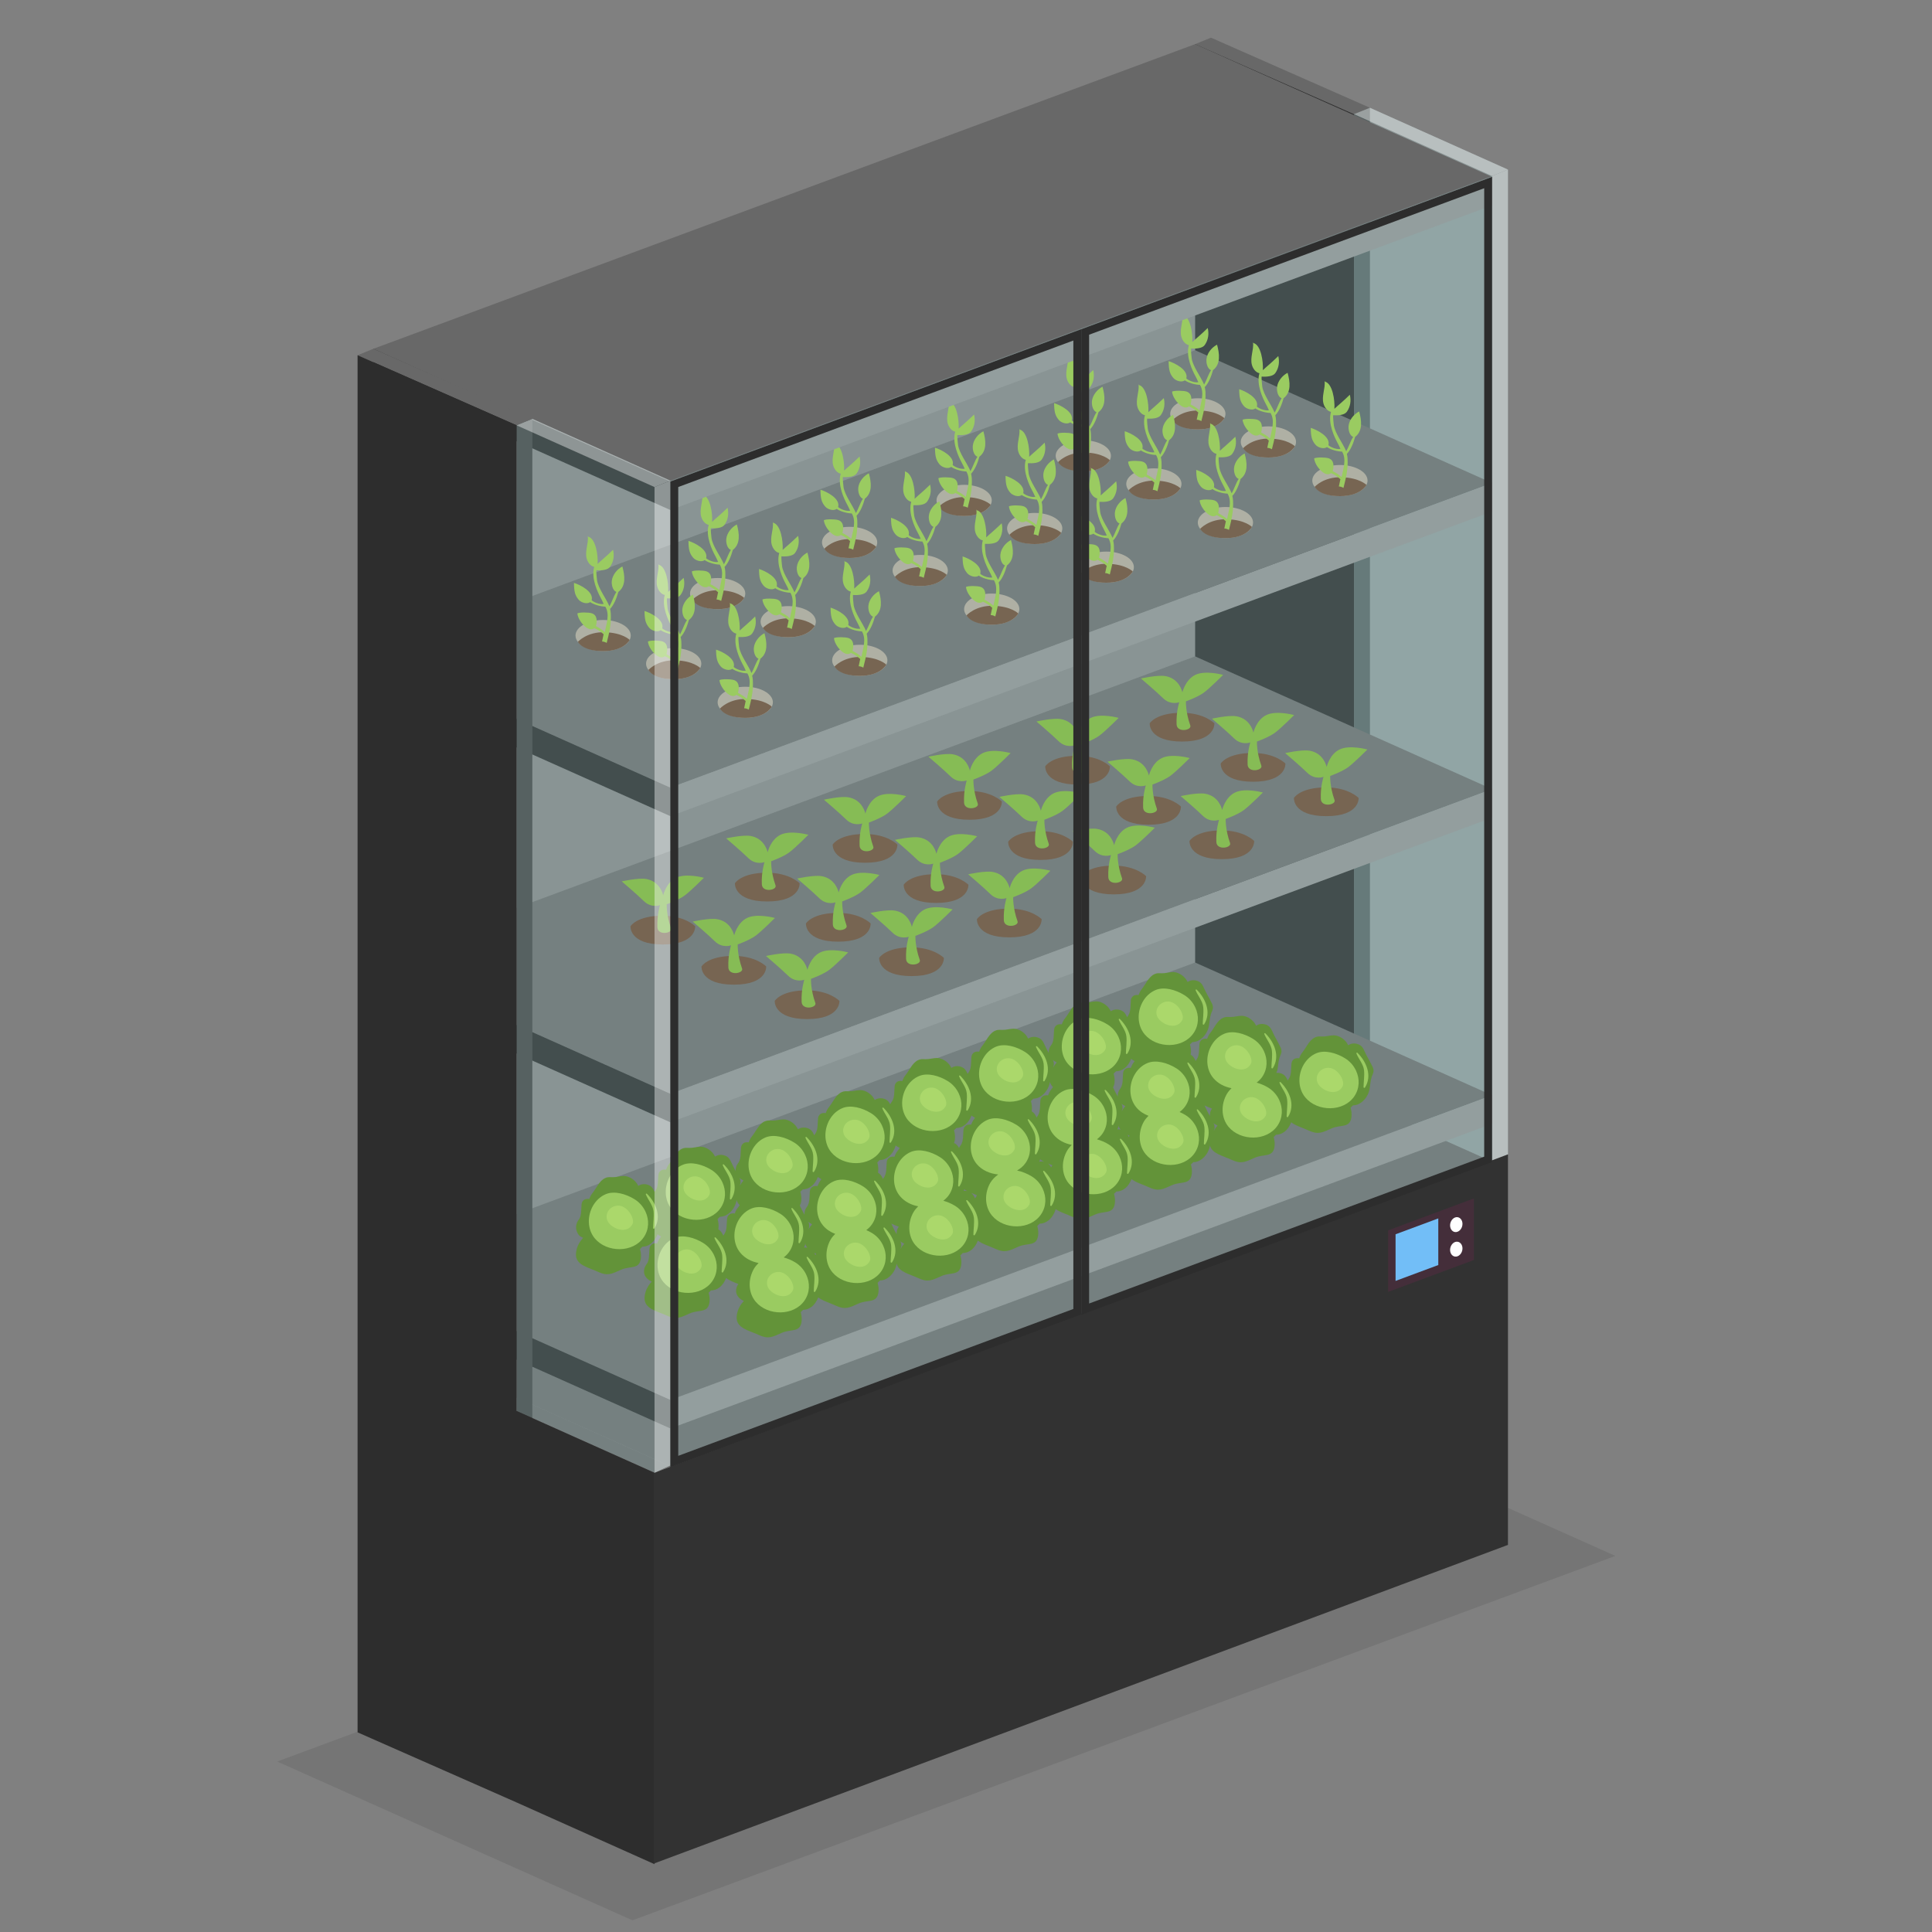 <?xml version="1.0" encoding="utf-8"?>
<!-- Generator: Adobe Illustrator 25.4.1, SVG Export Plug-In . SVG Version: 6.00 Build 0)  -->
<svg version="1.1" id="Layer_1" xmlns="http://www.w3.org/2000/svg" xmlns:xlink="http://www.w3.org/1999/xlink" x="0px" y="0px"
	 viewBox="0 0 50 50" style="enable-background:new 0 0 50 50;" xml:space="preserve">
<rect x="0" y="0" width="50" height="50" fill="#808080" stroke="none"/>
<style type="text/css">
	.st0{opacity:0.12;fill:#292929;enable-background:new    ;}
	.st1{fill:#686868;}
	.st2{fill:#444444;}
	.st3{fill:#2D2D2D;}
	.st4{opacity:0.16;fill:#B7FFFF;enable-background:new    ;}
	.st5{opacity:0.4;}
	.st6{fill:#FFFFFF;}
	.st7{fill:#323232;}
	.st8{fill:#8C8C8C;}
	.st9{fill:#442E3A;}
	.st10{fill:#72BEF7;}
	.st11{fill:#537F14;}
	.st12{fill:#94C144;}
	.st13{fill:#A8D150;}
	.st14{fill:#6B4832;}
	.st15{fill:#7DAF35;}
	.st16{fill:#ADA193;}
	.st17{opacity:0.16;}
	.st18{fill:#B7FFFF;}
</style>
<g>
	<polygon class="st0" points="7.175,45.588 16.368,49.697 41.805,40.267 32.613,36.157 	"/>
	<g>
		<polygon class="st1" points="30.93,1.142 35.043,2.955 35.454,2.789 31.34,0.975 		"/>
		<polygon class="st2" points="35.043,38.596 35.043,2.955 35.454,2.789 35.454,38.407 		"/>
		<polygon class="st3" points="35.043,38.596 35.043,2.955 30.93,1.142 30.93,36.782 		"/>
	</g>
	<g>
		<polygon class="st4" points="35.043,2.955 35.043,28.465 38.615,30.064 39.026,29.875 39.026,4.388 35.454,2.789 		"/>
		<g class="st5">
			<polygon class="st6" points="35.043,2.955 38.615,4.555 39.026,4.388 35.454,2.789 			"/>
			<polygon class="st6" points="38.615,30.064 38.615,4.555 39.026,4.388 39.026,29.875 			"/>
		</g>
	</g>
	<g>
		<polygon class="st1" points="9.664,34.512 17.349,37.948 38.615,30.064 30.93,26.628 		"/>
		<polygon class="st7" points="16.939,48.222 16.939,38.114 39.026,29.875 39.026,39.982 		"/>
	</g>
	<g>
		<polygon class="st1" points="9.664,32.794 17.349,36.23 38.615,28.346 30.93,24.91 		"/>
		<polygon class="st8" points="17.349,36.968 17.349,36.23 38.615,28.346 38.615,29.084 		"/>
		<polygon class="st3" points="17.349,36.968 17.349,36.23 9.664,32.794 9.664,33.532 		"/>
	</g>
	<g>
		<polygon class="st9" points="38.144,31.016 35.925,31.841 35.925,33.434 38.144,32.609 		"/>
		<polygon class="st10" points="36.117,31.943 36.117,33.15 37.223,32.739 37.223,31.532 		"/>
		<path class="st6" d="M37.777,32.157c0.074,0.05,0.094,0.167,0.045,0.261s-0.148,0.131-0.222,0.081
			c-0.074-0.05-0.094-0.167-0.045-0.261C37.604,32.144,37.703,32.107,37.777,32.157z"/>
		<path class="st6" d="M37.777,31.522c0.074,0.05,0.094,0.167,0.045,0.261s-0.148,0.131-0.222,0.081
			c-0.074-0.05-0.094-0.167-0.045-0.261S37.703,31.472,37.777,31.522z"/>
	</g>
	<g>
		<polygon class="st1" points="9.664,24.872 17.349,28.307 38.615,20.423 30.93,16.987 		"/>
		<polygon class="st8" points="17.349,29.045 17.349,28.307 38.615,20.423 38.615,21.161 		"/>
		<polygon class="st3" points="17.349,29.045 17.349,28.307 9.664,24.872 9.664,25.609 		"/>
	</g>
	<g>
		<polygon class="st1" points="9.664,16.949 17.349,20.384 38.615,12.5 30.93,9.064 		"/>
		<polygon class="st8" points="17.349,21.122 17.349,20.384 38.615,12.5 38.615,13.238 		"/>
		<polygon class="st3" points="17.349,21.122 17.349,20.384 9.664,16.949 9.664,17.687 		"/>
	</g>
	<polygon class="st1" points="13.367,36.515 16.939,38.114 17.349,37.948 13.777,36.349 	"/>
	<path class="st11" d="M14.985,31.97c0.031,0.028,0.07,0.046,0.106,0.066c-0.073,0.079-0.17,0.211-0.185,0.402
		c-0.024,0.306,0.32,0.358,0.569,0.476c0.249,0.117,0.357,0.054,0.597-0.053c0.24-0.107,0.47,0,0.512-0.285
		c0.013-0.086,0.001-0.172-0.021-0.251c0.018-0.019,0.036-0.038,0.055-0.054c0.002-0.002,0.003-0.004,0.005-0.006
		c0.074-0.001,0.149-0.023,0.221-0.078c0.08-0.062,0.135-0.15,0.172-0.244c0.028,0.021,0.059,0.04,0.092,0.058
		c-0.006,0.008-0.011,0.017-0.017,0.024c-0.039,0.048-0.064,0.1-0.082,0.154c-0.063-0.01-0.127-0.001-0.17,0.055
		c-0.037,0.05-0.031,0.1-0.035,0.157c-0.008,0.107-0.001,0.188-0.045,0.284c-0.017,0.037-0.048,0.066-0.064,0.104
		c-0.052,0.121-0.033,0.232,0.066,0.322c0.031,0.028,0.07,0.046,0.106,0.066c-0.073,0.079-0.17,0.211-0.185,0.402
		c-0.024,0.306,0.321,0.358,0.569,0.476c0.249,0.117,0.357,0.054,0.597-0.053c0.24-0.108,0.47,0,0.512-0.285
		c0.013-0.086,0.001-0.172-0.021-0.251c0.018-0.019,0.036-0.038,0.055-0.054c0.002-0.002,0.003-0.004,0.005-0.006
		c0.074-0.001,0.149-0.023,0.221-0.078c0.08-0.062,0.135-0.15,0.172-0.244c0.085,0.067,0.203,0.111,0.318,0.156
		c-0.012,0.016-0.024,0.032-0.032,0.051c-0.052,0.121-0.033,0.232,0.066,0.322c0.031,0.028,0.07,0.046,0.106,0.066
		c-0.073,0.079-0.17,0.211-0.185,0.402c-0.024,0.306,0.32,0.358,0.569,0.476c0.249,0.117,0.357,0.054,0.597-0.053
		s0.47,0,0.512-0.285c0.013-0.086,0.001-0.172-0.021-0.251c0.018-0.019,0.036-0.038,0.055-0.054
		c0.002-0.002,0.003-0.004,0.005-0.006c0.074-0.001,0.149-0.023,0.221-0.078c0.08-0.062,0.135-0.15,0.172-0.244
		c0.118,0.092,0.3,0.141,0.449,0.211c0.249,0.117,0.357,0.054,0.597-0.053s0.47,0,0.512-0.285c0.013-0.086,0.001-0.172-0.021-0.251
		c0.018-0.019,0.036-0.038,0.055-0.054c0.002-0.002,0.003-0.004,0.005-0.006c0.074-0.001,0.149-0.023,0.221-0.078
		c0.105-0.08,0.18-0.2,0.207-0.329c0.002-0.011,0.002-0.019,0.004-0.029c0.052,0.218,0.344,0.272,0.562,0.375
		c0.249,0.117,0.357,0.054,0.597-0.053s0.47,0,0.512-0.285c0.013-0.086,0.001-0.172-0.021-0.251
		c0.018-0.019,0.036-0.038,0.055-0.054c0.002-0.002,0.003-0.004,0.005-0.006c0.074-0.001,0.149-0.023,0.221-0.078
		c0.08-0.062,0.135-0.15,0.172-0.244c0.118,0.092,0.3,0.141,0.449,0.211c0.249,0.117,0.357,0.054,0.597-0.053
		c0.24-0.107,0.47,0,0.512-0.285c0.013-0.086,0.001-0.172-0.021-0.251c0.018-0.019,0.036-0.038,0.055-0.054
		c0.002-0.002,0.003-0.004,0.005-0.006c0.074-0.001,0.149-0.023,0.221-0.078c0.096-0.073,0.162-0.181,0.194-0.298
		c0.118,0.081,0.284,0.127,0.423,0.193c0.249,0.117,0.357,0.054,0.597-0.053s0.47,0,0.512-0.285
		c0.013-0.086,0.001-0.172-0.021-0.251c0.018-0.019,0.036-0.038,0.055-0.054c0.002-0.002,0.003-0.004,0.005-0.006
		c0.074-0.001,0.149-0.023,0.221-0.078c0.08-0.062,0.135-0.15,0.172-0.244c0.118,0.092,0.3,0.141,0.449,0.211
		c0.249,0.117,0.357,0.054,0.597-0.053s0.47,0,0.512-0.285c0.013-0.086,0.001-0.172-0.021-0.251
		c0.018-0.019,0.036-0.038,0.055-0.054c0.002-0.002,0.003-0.004,0.005-0.006c0.074-0.001,0.149-0.023,0.221-0.078
		c0.105-0.08,0.18-0.2,0.207-0.329c0.002-0.011,0.002-0.019,0.004-0.029c0.052,0.218,0.344,0.272,0.562,0.375
		c0.249,0.117,0.357,0.054,0.597-0.053c0.24-0.107,0.47,0,0.512-0.285c0.013-0.086,0.001-0.172-0.021-0.251
		c0.018-0.019,0.036-0.038,0.055-0.054c0.002-0.002,0.003-0.004,0.005-0.006c0.074-0.001,0.149-0.023,0.221-0.078
		c0.08-0.062,0.135-0.15,0.172-0.244c0.118,0.092,0.3,0.141,0.449,0.211c0.249,0.117,0.357,0.054,0.597-0.053
		c0.24-0.107,0.47,0,0.512-0.285c0.013-0.086,0.001-0.172-0.021-0.251c0.018-0.019,0.036-0.038,0.055-0.054
		c0.002-0.002,0.003-0.004,0.005-0.006c0.074-0.001,0.149-0.023,0.221-0.078c0.105-0.08,0.18-0.2,0.207-0.329
		c0.025-0.12,0.018-0.197,0.056-0.323c0.019-0.062,0.052-0.104,0.05-0.173c-0.003-0.071-0.032-0.106-0.061-0.166
		c-0.052-0.107-0.119-0.211-0.167-0.322c-0.044-0.099-0.085-0.17-0.197-0.2c-0.088-0.024-0.168-0.007-0.232,0.034
		c-0.063-0.144-0.23-0.257-0.375-0.256c-0.101,0.001-0.191,0.034-0.295,0.031c-0.073-0.002-0.123-0.009-0.192,0.025
		c-0.15,0.074-0.221,0.262-0.322,0.385c-0.039,0.048-0.064,0.1-0.082,0.154c-0.063-0.01-0.127-0.001-0.17,0.055
		c-0.037,0.05-0.031,0.1-0.035,0.157c-0.008,0.107-0.001,0.188-0.045,0.284c-0.012,0.027-0.032,0.052-0.048,0.078
		c-0.041-0.093-0.084-0.16-0.191-0.189c-0.037-0.01-0.072-0.011-0.105-0.008c0.009-0.024,0.024-0.046,0.029-0.071
		c0.025-0.12,0.017-0.197,0.056-0.323c0.019-0.062,0.052-0.104,0.05-0.173c-0.003-0.071-0.032-0.106-0.061-0.166
		c-0.052-0.107-0.119-0.211-0.167-0.322c-0.044-0.099-0.085-0.17-0.197-0.2c-0.088-0.024-0.168-0.007-0.232,0.034
		c-0.063-0.144-0.23-0.257-0.375-0.256c-0.101,0.001-0.191,0.034-0.295,0.031c-0.073-0.002-0.123-0.009-0.192,0.025
		c-0.15,0.074-0.221,0.262-0.322,0.385c-0.039,0.047-0.064,0.1-0.082,0.154c-0.063-0.01-0.127-0.001-0.17,0.055
		c-0.037,0.05-0.031,0.1-0.035,0.157c-0.008,0.107-0.001,0.188-0.045,0.284c-0.012,0.027-0.032,0.052-0.048,0.078
		c-0.032-0.072-0.067-0.128-0.13-0.163c0.001-0.005,0.003-0.008,0.004-0.014c0.013-0.086,0.001-0.172-0.021-0.251
		c0.018-0.019,0.036-0.038,0.055-0.054c0.002-0.002,0.003-0.004,0.005-0.006c0.074-0.001,0.149-0.023,0.221-0.078
		c0.105-0.08,0.18-0.2,0.207-0.329c0.025-0.121,0.018-0.197,0.056-0.323c0.019-0.062,0.052-0.104,0.05-0.173
		c-0.003-0.071-0.032-0.106-0.061-0.166c-0.052-0.107-0.119-0.211-0.167-0.322c-0.044-0.099-0.085-0.17-0.197-0.2
		c-0.088-0.024-0.168-0.007-0.232,0.034c-0.063-0.144-0.23-0.257-0.375-0.256c-0.101,0.001-0.191,0.034-0.295,0.031
		c-0.073-0.002-0.123-0.009-0.192,0.025c-0.15,0.074-0.221,0.262-0.322,0.385c-0.039,0.048-0.064,0.1-0.082,0.154
		c-0.063-0.01-0.127-0.001-0.17,0.055c-0.037,0.05-0.031,0.1-0.035,0.157c-0.008,0.107-0.001,0.188-0.045,0.284
		c-0.012,0.027-0.032,0.052-0.048,0.078c-0.041-0.093-0.084-0.16-0.191-0.189c-0.088-0.024-0.168-0.007-0.232,0.034
		c-0.063-0.144-0.23-0.257-0.375-0.256c-0.101,0.001-0.191,0.034-0.295,0.031c-0.073-0.002-0.123-0.009-0.192,0.025
		c-0.15,0.074-0.221,0.262-0.322,0.385c-0.039,0.047-0.064,0.1-0.082,0.154c-0.063-0.01-0.127-0.001-0.17,0.055
		c-0.037,0.05-0.031,0.1-0.035,0.157c-0.008,0.107-0.001,0.188-0.045,0.284c-0.017,0.037-0.048,0.066-0.064,0.104
		c-0.021,0.05-0.027,0.097-0.024,0.143c-0.037-0.069-0.075-0.137-0.106-0.208c-0.044-0.099-0.085-0.17-0.197-0.2
		c-0.088-0.024-0.168-0.007-0.232,0.034c-0.063-0.144-0.23-0.257-0.375-0.256c-0.101,0.001-0.191,0.034-0.295,0.031
		c-0.073-0.002-0.123-0.009-0.192,0.025c-0.15,0.074-0.221,0.262-0.322,0.385c-0.039,0.048-0.064,0.1-0.082,0.154
		c-0.063-0.01-0.127-0.001-0.17,0.055c-0.037,0.05-0.031,0.1-0.035,0.157c-0.008,0.107-0.001,0.188-0.045,0.284
		c-0.012,0.027-0.032,0.052-0.048,0.078c-0.041-0.093-0.084-0.16-0.191-0.189c-0.088-0.024-0.168-0.007-0.232,0.034
		c-0.063-0.144-0.23-0.257-0.375-0.256c-0.101,0.001-0.191,0.034-0.295,0.031c-0.073-0.002-0.123-0.009-0.192,0.025
		c-0.15,0.074-0.221,0.262-0.322,0.385c-0.039,0.047-0.064,0.1-0.082,0.154c-0.063-0.01-0.127-0.001-0.17,0.055
		c-0.037,0.05-0.031,0.1-0.035,0.157c-0.008,0.107-0.001,0.188-0.045,0.284c-0.017,0.037-0.048,0.066-0.064,0.104
		c0,0.001,0,0.003-0.001,0.004c-0.036-0.071-0.08-0.122-0.17-0.146c-0.088-0.024-0.168-0.007-0.232,0.034
		c-0.063-0.144-0.23-0.257-0.375-0.256c-0.101,0.001-0.191,0.034-0.295,0.031c-0.073-0.002-0.123-0.009-0.192,0.025
		c-0.15,0.074-0.221,0.262-0.322,0.385c-0.039,0.047-0.064,0.1-0.082,0.154c-0.063-0.01-0.127-0.001-0.17,0.055
		c-0.037,0.05-0.031,0.1-0.035,0.157c-0.008,0.107-0.001,0.188-0.045,0.284c-0.012,0.027-0.032,0.052-0.048,0.078
		c-0.041-0.093-0.084-0.16-0.191-0.189c-0.088-0.024-0.168-0.007-0.232,0.034c-0.063-0.144-0.23-0.257-0.375-0.256
		C20.174,28.97,20.084,29.003,19.98,29c-0.073-0.002-0.123-0.009-0.198,0.025c-0.15,0.074-0.221,0.262-0.322,0.385
		c-0.039,0.047-0.064,0.1-0.082,0.154c-0.063-0.01-0.127-0.001-0.17,0.055c-0.037,0.05-0.031,0.1-0.035,0.157
		c-0.008,0.107-0.001,0.188-0.045,0.284c-0.017,0.037-0.048,0.066-0.064,0.104c-0.021,0.05-0.027,0.097-0.024,0.143
		c-0.037-0.069-0.075-0.137-0.106-0.208c-0.044-0.099-0.085-0.17-0.197-0.2c-0.088-0.024-0.168-0.007-0.232,0.034
		c-0.063-0.144-0.23-0.257-0.375-0.256c-0.101,0.001-0.191,0.034-0.295,0.031c-0.073-0.002-0.123-0.009-0.192,0.025
		c-0.15,0.074-0.221,0.262-0.322,0.385c-0.039,0.047-0.064,0.1-0.082,0.154c-0.063-0.01-0.127-0.001-0.17,0.055
		c-0.037,0.05-0.031,0.1-0.035,0.157c-0.008,0.107-0.001,0.188-0.045,0.284c-0.012,0.027-0.032,0.052-0.048,0.078
		c-0.041-0.093-0.084-0.16-0.191-0.189c-0.088-0.024-0.168-0.007-0.232,0.034c-0.063-0.144-0.23-0.257-0.375-0.256
		c-0.101,0.001-0.191,0.034-0.295,0.031c-0.073-0.002-0.123-0.009-0.192,0.025c-0.15,0.074-0.221,0.262-0.322,0.385
		c-0.039,0.047-0.064,0.1-0.082,0.154c-0.063-0.01-0.127-0.001-0.17,0.055c-0.037,0.05-0.031,0.1-0.035,0.157
		c-0.008,0.107-0.001,0.188-0.045,0.284c-0.017,0.037-0.048,0.066-0.064,0.104C14.886,31.752,14.905,31.863,14.985,31.97z
		 M34.547,27.378c0.059-0.008,0.136,0,0.205-0.007c0,0.005-0.001,0.01,0,0.015c-0.037,0.064-0.03,0.148-0.037,0.226
		c-0.017,0.2-0.113,0.34-0.188,0.518c-0.013,0.03-0.001,0.053,0.019,0.066c-0.008,0.016-0.009,0.034,0,0.053
		c0.008,0.015,0.017,0.029,0.026,0.043c-0.096,0.016-0.189,0.022-0.265,0.022l-0.065-0.002c-0.029-0.05-0.076-0.09-0.115-0.13
		c-0.144-0.146-0.249-0.314-0.227-0.522C34.029,27.491,34.375,27.402,34.547,27.378z M17.747,32.195
		c0.048-0.003,0.096-0.013,0.145-0.031c0.014-0.002,0.03-0.005,0.043-0.007c0.059-0.008,0.136,0,0.205-0.007
		c0,0.005-0.001,0.01,0,0.015c-0.037,0.064-0.03,0.148-0.037,0.226c-0.017,0.2-0.113,0.34-0.188,0.518
		c-0.013,0.03-0.001,0.053,0.019,0.066c-0.008,0.016-0.009,0.034,0,0.053c0.008,0.015,0.017,0.029,0.026,0.043
		c-0.095,0.016-0.188,0.022-0.264,0.022l-0.066-0.002c-0.029-0.05-0.076-0.09-0.115-0.13c-0.144-0.146-0.249-0.314-0.227-0.522
		C17.378,32.32,17.577,32.24,17.747,32.195z M18.148,30.267c0.059-0.008,0.136,0,0.205-0.007c0,0.005-0.001,0.01,0,0.015
		c-0.037,0.064-0.03,0.148-0.037,0.226c-0.017,0.2-0.113,0.34-0.188,0.518c-0.013,0.03-0.001,0.053,0.019,0.066
		c-0.008,0.016-0.009,0.034,0,0.053c0.008,0.015,0.017,0.029,0.026,0.043c-0.095,0.016-0.187,0.022-0.263,0.022l-0.067-0.002
		c-0.029-0.05-0.076-0.09-0.115-0.13c-0.144-0.146-0.249-0.314-0.227-0.522C17.63,30.38,17.976,30.29,18.148,30.267z M19.241,30.552
		c-0.033,0.035-0.065,0.081-0.098,0.139c0.013-0.032,0.024-0.064,0.023-0.104c-0.001-0.04-0.012-0.069-0.026-0.098
		C19.171,30.514,19.207,30.532,19.241,30.552z M32.318,29.074l-0.065-0.002c-0.029-0.05-0.076-0.09-0.115-0.13
		c-0.061-0.062-0.112-0.129-0.153-0.199c0.036-0.015,0.07-0.03,0.112-0.049c0.24-0.107,0.47,0,0.512-0.285
		c0.013-0.086,0.001-0.172-0.021-0.251c0.007-0.008,0.015-0.015,0.022-0.022c0.049-0.001,0.101,0,0.152-0.005
		c0,0.005-0.001,0.01,0,0.015c-0.037,0.064-0.03,0.148-0.037,0.226c-0.017,0.2-0.113,0.34-0.188,0.518
		c-0.013,0.03-0.001,0.053,0.019,0.066c-0.008,0.016-0.009,0.034,0,0.053c0.008,0.015,0.017,0.029,0.026,0.043
		C32.486,29.067,32.393,29.073,32.318,29.074z M19.278,31.68c0.082-0.108,0.252-0.183,0.41-0.229
		c0.169,0.064,0.282,0.037,0.437-0.031c-0.03,0.062-0.027,0.139-0.033,0.213c-0.015,0.181-0.096,0.314-0.166,0.469
		c-0.035,0.001-0.069,0.006-0.109,0.026c-0.085,0.042-0.144,0.12-0.198,0.203c-0.029-0.05-0.075-0.09-0.114-0.129
		C19.36,32.057,19.256,31.888,19.278,31.68z M21.877,30.729c0.048-0.003,0.096-0.013,0.145-0.031
		c0.015-0.002,0.03-0.005,0.043-0.007c0.059-0.008,0.136,0,0.205-0.007c0,0.005-0.001,0.01,0,0.015
		c-0.037,0.064-0.03,0.148-0.037,0.226c-0.013,0.158-0.076,0.279-0.139,0.41c-0.031,0.004-0.062,0.01-0.095,0.009
		c-0.073-0.002-0.123-0.009-0.192,0.025c-0.061,0.03-0.107,0.081-0.149,0.136c-0.004-0.004-0.008-0.007-0.012-0.011
		c-0.144-0.146-0.249-0.314-0.227-0.522C21.51,30.853,21.708,30.773,21.877,30.729z M22.493,31.984
		c-0.001-0.004-0.002-0.007-0.003-0.011c0.003-0.003,0.005-0.005,0.008-0.008C22.496,31.972,22.494,31.977,22.493,31.984z
		 M20.893,32.291c-0.03-0.006-0.058-0.007-0.086-0.005c0.009-0.024,0.024-0.046,0.029-0.071c0.002-0.011,0.002-0.019,0.004-0.029
		C20.85,32.227,20.869,32.26,20.893,32.291z M20.943,31.719c-0.001-0.041-0.012-0.07-0.026-0.099
		c0.03,0.026,0.067,0.044,0.101,0.063c-0.032,0.034-0.065,0.081-0.098,0.139C20.933,31.791,20.944,31.759,20.943,31.719z
		 M24.055,29.932c0.059-0.008,0.136,0,0.205-0.007c0,0.005-0.001,0.01,0,0.015c-0.037,0.064-0.03,0.148-0.037,0.226
		c-0.015,0.181-0.096,0.314-0.166,0.469c-0.035,0.001-0.069,0.006-0.109,0.026c-0.085,0.042-0.144,0.12-0.198,0.203
		c-0.029-0.05-0.075-0.09-0.114-0.129c-0.144-0.146-0.249-0.314-0.227-0.522C23.538,30.044,23.883,29.955,24.055,29.932z
		 M25.856,29.139c0.047-0.003,0.095-0.013,0.144-0.031c0.014-0.002,0.03-0.005,0.043-0.007c0.059-0.008,0.136,0,0.205-0.007
		c0,0.005-0.001,0.01,0,0.015c-0.037,0.064-0.03,0.148-0.037,0.226c-0.018,0.2-0.114,0.34-0.189,0.518
		c-0.004,0.01-0.003,0.019-0.002,0.027c-0.026,0.003-0.051,0.007-0.081,0.022c-0.061,0.03-0.106,0.079-0.148,0.134l-0.054-0.002
		c-0.029-0.05-0.076-0.09-0.115-0.13c-0.144-0.146-0.249-0.314-0.227-0.522C25.486,29.263,25.684,29.184,25.856,29.139z
		 M27.385,28.624c0.082-0.108,0.252-0.183,0.41-0.229c0.169,0.064,0.282,0.037,0.437-0.031c-0.03,0.062-0.027,0.139-0.033,0.213
		c-0.015,0.181-0.096,0.314-0.166,0.469c-0.035,0.001-0.069,0.006-0.109,0.026c-0.085,0.042-0.144,0.12-0.198,0.203
		c-0.029-0.05-0.075-0.09-0.114-0.129C27.467,29,27.363,28.831,27.385,28.624z M29.985,27.672c0.047-0.003,0.095-0.013,0.144-0.031
		c0.015-0.002,0.03-0.005,0.043-0.007c0.059-0.008,0.136,0,0.205-0.007c0,0.005-0.001,0.01,0,0.015
		c-0.037,0.064-0.03,0.148-0.037,0.226c-0.013,0.158-0.076,0.279-0.139,0.41c-0.031,0.004-0.062,0.01-0.095,0.009
		c-0.073-0.002-0.123-0.009-0.192,0.025c-0.061,0.03-0.107,0.081-0.149,0.136c-0.004-0.004-0.008-0.007-0.012-0.011
		c-0.144-0.146-0.249-0.314-0.227-0.522C29.617,27.796,29.815,27.716,29.985,27.672z M30.6,28.927
		c-0.001-0.004-0.002-0.007-0.003-0.011c0.003-0.003,0.005-0.005,0.008-0.008C30.603,28.915,30.601,28.921,30.6,28.927z
		 M29.001,29.234c-0.03-0.006-0.058-0.007-0.086-0.005c0.009-0.024,0.024-0.046,0.029-0.071c0.002-0.01,0.002-0.018,0.004-0.028
		C28.957,29.17,28.977,29.203,29.001,29.234z M29.05,28.663c-0.001-0.041-0.012-0.07-0.026-0.099
		c0.03,0.026,0.067,0.044,0.101,0.063c-0.033,0.034-0.065,0.081-0.098,0.139C29.04,28.734,29.052,28.702,29.05,28.663z
		 M30.176,29.782l-0.065-0.002c-0.029-0.05-0.076-0.09-0.115-0.13c-0.036-0.036-0.069-0.074-0.099-0.113
		c0.062-0.021,0.127-0.048,0.209-0.085c0.156-0.07,0.306-0.051,0.405-0.105c-0.036,0.082-0.079,0.162-0.116,0.251
		c-0.013,0.03-0.001,0.053,0.019,0.066c-0.008,0.016-0.009,0.034,0,0.053c0.008,0.015,0.017,0.029,0.026,0.043
		C30.345,29.776,30.252,29.782,30.176,29.782z M29.183,29.368c0.016,0.008,0.032,0.016,0.049,0.023
		c-0.008,0.011-0.014,0.022-0.021,0.034C29.202,29.405,29.193,29.385,29.183,29.368z M28.186,30.541l-0.065-0.002
		c-0.029-0.05-0.076-0.09-0.115-0.13c-0.061-0.062-0.112-0.129-0.153-0.199c0.036-0.015,0.07-0.03,0.112-0.049
		c0.24-0.107,0.47,0,0.512-0.285c0.013-0.086,0.001-0.172-0.021-0.251c0.007-0.008,0.015-0.015,0.022-0.022
		c0.049-0.001,0.101,0,0.152-0.005c0,0.005-0.001,0.01,0,0.015c-0.037,0.064-0.03,0.148-0.037,0.226
		c-0.017,0.2-0.113,0.34-0.188,0.518c-0.013,0.03-0.001,0.053,0.019,0.066c-0.008,0.016-0.009,0.034,0,0.053
		c0.008,0.015,0.017,0.029,0.026,0.043C28.355,30.534,28.262,30.54,28.186,30.541z M27.021,30.065c-0.045-0.01-0.088-0.009-0.128,0
		c0.011-0.02,0.018-0.042,0.026-0.063C26.949,30.026,26.984,30.047,27.021,30.065z M26.201,31.371l-0.065-0.002
		c-0.029-0.05-0.076-0.09-0.115-0.13c-0.078-0.078-0.145-0.163-0.188-0.257c0.044-0.018,0.089-0.039,0.143-0.063
		c0.24-0.108,0.47,0,0.512-0.285c0.01-0.068,0.004-0.135-0.009-0.2c0.053-0.001,0.111,0.001,0.166-0.005c0,0.005-0.001,0.01,0,0.015
		c-0.037,0.064-0.03,0.148-0.037,0.226c-0.018,0.2-0.114,0.34-0.189,0.518c-0.013,0.03-0.001,0.053,0.019,0.066
		c-0.008,0.016-0.009,0.034,0,0.053c0.008,0.015,0.017,0.029,0.026,0.043C26.369,31.365,26.276,31.371,26.201,31.371z
		 M25.032,30.825c-0.032-0.007-0.063-0.009-0.093-0.006c0.005-0.014,0.012-0.026,0.016-0.04
		C24.979,30.795,25.004,30.811,25.032,30.825z M24.212,32.13l-0.067-0.002c-0.029-0.05-0.076-0.09-0.115-0.13
		c-0.061-0.062-0.112-0.129-0.153-0.199c0.036-0.015,0.07-0.03,0.112-0.049c0.24-0.107,0.47,0,0.512-0.285
		c0.013-0.086,0.001-0.172-0.021-0.251c0.007-0.008,0.015-0.015,0.022-0.022c0.049-0.001,0.101,0,0.152-0.005
		c0,0.005-0.001,0.01,0,0.015c-0.037,0.064-0.03,0.148-0.037,0.226c-0.017,0.2-0.113,0.34-0.188,0.518
		c-0.013,0.03-0.001,0.053,0.019,0.066c-0.008,0.016-0.009,0.034,0,0.053c0.008,0.015,0.017,0.029,0.026,0.043
		C24.38,32.124,24.287,32.13,24.212,32.13z M22.069,32.839l-0.065-0.002c-0.029-0.05-0.076-0.09-0.115-0.13
		c-0.036-0.036-0.069-0.074-0.099-0.113c0.062-0.021,0.127-0.048,0.209-0.085c0.156-0.07,0.306-0.051,0.405-0.105
		c-0.036,0.082-0.079,0.162-0.116,0.251c-0.013,0.03-0.001,0.053,0.019,0.066c-0.008,0.016-0.009,0.034,0,0.053
		c0.008,0.015,0.017,0.029,0.026,0.043C22.238,32.832,22.144,32.839,22.069,32.839z M21.075,32.425
		c0.016,0.008,0.032,0.016,0.049,0.023c-0.008,0.011-0.014,0.022-0.021,0.034C21.094,32.461,21.085,32.442,21.075,32.425z
		 M20.08,33.597l-0.066-0.002c-0.029-0.05-0.076-0.09-0.115-0.13c-0.061-0.062-0.112-0.129-0.153-0.199
		c0.036-0.015,0.07-0.03,0.112-0.049c0.24-0.107,0.47,0,0.512-0.285c0.013-0.086,0.001-0.172-0.021-0.251
		c0.007-0.008,0.015-0.015,0.022-0.022c0.049-0.001,0.101,0,0.152-0.005c0,0.005-0.001,0.01,0,0.015
		c-0.037,0.064-0.03,0.148-0.037,0.226c-0.017,0.2-0.113,0.34-0.188,0.518c-0.013,0.03-0.001,0.053,0.019,0.066
		c-0.008,0.016-0.009,0.034,0,0.053c0.008,0.015,0.017,0.029,0.026,0.043C20.248,33.591,20.156,33.597,20.08,33.597z M20.29,29.558
		c0.059-0.008,0.136,0,0.205-0.007c0,0.005-0.001,0.01,0,0.015c-0.037,0.064-0.03,0.148-0.037,0.226
		c-0.017,0.2-0.113,0.34-0.188,0.518c-0.013,0.03-0.001,0.053,0.019,0.066c-0.008,0.016-0.009,0.034,0,0.053
		c0.008,0.015,0.017,0.029,0.026,0.043c-0.095,0.016-0.187,0.022-0.263,0.022l-0.067-0.002c-0.029-0.05-0.076-0.09-0.115-0.13
		c-0.144-0.146-0.249-0.314-0.227-0.522C19.772,29.671,20.117,29.582,20.29,29.558z M21.166,30.46
		c0.028,0.021,0.059,0.04,0.092,0.058c-0.006,0.008-0.011,0.017-0.017,0.024c-0.039,0.048-0.064,0.1-0.082,0.154
		c-0.063-0.01-0.127-0.001-0.17,0.055c-0.037,0.05-0.031,0.1-0.035,0.157c-0.008,0.107-0.001,0.188-0.045,0.284
		c-0.017,0.037-0.048,0.066-0.064,0.104c-0.021,0.05-0.027,0.097-0.024,0.143c-0.037-0.069-0.075-0.137-0.106-0.208
		c-0.005-0.012-0.01-0.021-0.015-0.032c0.015-0.028,0.028-0.061,0.035-0.106c0.013-0.086,0.001-0.172-0.021-0.251
		c0.018-0.019,0.036-0.038,0.055-0.054c0.002-0.002,0.003-0.004,0.005-0.006c0.074-0.001,0.149-0.023,0.221-0.078
		C21.075,30.642,21.13,30.555,21.166,30.46z M22.281,28.799c0.059-0.008,0.136,0,0.205-0.007c0,0.005-0.001,0.01,0,0.015
		c-0.037,0.064-0.03,0.148-0.037,0.226c-0.018,0.2-0.114,0.34-0.189,0.518c-0.013,0.03-0.001,0.053,0.019,0.066
		c-0.008,0.016-0.009,0.034,0,0.053c0.008,0.015,0.017,0.029,0.026,0.043c-0.095,0.016-0.187,0.022-0.263,0.022l-0.067-0.002
		c-0.029-0.05-0.076-0.09-0.115-0.13c-0.144-0.146-0.249-0.314-0.227-0.522C21.762,28.913,22.107,28.823,22.281,28.799z
		 M23.178,29.646c0.033,0.023,0.068,0.043,0.107,0.061c-0.018,0.027-0.035,0.053-0.054,0.076c-0.039,0.047-0.064,0.1-0.082,0.154
		c-0.063-0.01-0.127-0.001-0.17,0.055c-0.037,0.05-0.031,0.1-0.035,0.157c-0.008,0.107-0.001,0.188-0.045,0.284
		c-0.012,0.027-0.032,0.052-0.048,0.078c-0.032-0.072-0.067-0.128-0.13-0.163c0.001-0.005,0.003-0.008,0.004-0.014
		c0.013-0.086,0.001-0.172-0.021-0.251c0.018-0.019,0.036-0.038,0.055-0.054c0.002-0.002,0.003-0.004,0.005-0.006
		c0.074-0.001,0.149-0.023,0.221-0.078C23.081,29.872,23.147,29.764,23.178,29.646z M24.266,27.968c0.059-0.008,0.136,0,0.205-0.007
		c0,0.005-0.001,0.01,0,0.015c-0.037,0.064-0.03,0.148-0.037,0.226c-0.017,0.2-0.113,0.34-0.188,0.518
		c-0.013,0.03-0.001,0.053,0.019,0.066c-0.008,0.016-0.009,0.034,0,0.053c0.007,0.015,0.017,0.029,0.026,0.043
		c-0.095,0.016-0.187,0.022-0.263,0.022l-0.067-0.002c-0.029-0.05-0.076-0.09-0.115-0.13c-0.144-0.146-0.249-0.314-0.227-0.522
		C23.748,28.082,24.093,27.992,24.266,27.968z M25.142,28.87c0.028,0.021,0.059,0.041,0.092,0.058
		c-0.006,0.008-0.011,0.017-0.017,0.024c-0.039,0.047-0.064,0.1-0.082,0.154c-0.063-0.01-0.127-0.001-0.17,0.055
		c-0.037,0.05-0.031,0.1-0.035,0.157c-0.008,0.107-0.001,0.188-0.045,0.284c-0.017,0.037-0.048,0.066-0.064,0.104
		c0,0.001,0,0.003-0.001,0.004c-0.03-0.058-0.068-0.102-0.13-0.129c0.009-0.023,0.016-0.047,0.021-0.078
		c0.013-0.086,0.001-0.172-0.021-0.251c0.018-0.019,0.036-0.038,0.055-0.054c0.002-0.002,0.003-0.004,0.005-0.006
		c0.074-0.001,0.149-0.023,0.221-0.078C25.051,29.053,25.106,28.965,25.142,28.87z M26.257,27.21c0.059-0.008,0.136,0,0.205-0.007
		c0,0.005-0.001,0.01,0,0.015c-0.037,0.064-0.03,0.148-0.037,0.226c-0.018,0.2-0.114,0.34-0.189,0.518
		c-0.013,0.03-0.001,0.053,0.019,0.066c-0.008,0.016-0.009,0.034,0,0.053c0.008,0.015,0.017,0.029,0.026,0.043
		c-0.095,0.016-0.187,0.022-0.263,0.022l-0.067-0.002c-0.029-0.05-0.076-0.09-0.115-0.13c-0.144-0.146-0.249-0.314-0.227-0.522
		C25.738,27.323,26.083,27.233,26.257,27.21z M27.167,28.027c0.002-0.011,0.002-0.019,0.004-0.029
		c0.013,0.054,0.042,0.097,0.08,0.134c-0.015,0.021-0.029,0.043-0.044,0.062c-0.039,0.047-0.064,0.1-0.082,0.154
		c-0.063-0.01-0.127-0.001-0.17,0.055c-0.037,0.05-0.031,0.1-0.035,0.157c-0.008,0.107-0.001,0.188-0.045,0.284
		c-0.012,0.027-0.032,0.052-0.048,0.078c-0.032-0.072-0.067-0.128-0.13-0.163c0.001-0.005,0.003-0.008,0.004-0.014
		c0.013-0.086,0.001-0.172-0.021-0.251c0.018-0.019,0.036-0.038,0.055-0.054c0.002-0.002,0.003-0.004,0.005-0.006
		c0.074-0.001,0.149-0.023,0.221-0.078C27.066,28.275,27.14,28.156,27.167,28.027z M27.349,27.495
		c-0.033,0.035-0.065,0.081-0.098,0.139c0.013-0.032,0.024-0.064,0.023-0.104c-0.001-0.04-0.012-0.069-0.026-0.098
		C27.278,27.458,27.315,27.475,27.349,27.495z M28.397,26.501c0.059-0.008,0.136,0,0.205-0.007c0,0.005-0.001,0.01,0,0.015
		c-0.037,0.064-0.03,0.148-0.037,0.226c-0.017,0.2-0.113,0.34-0.188,0.518c-0.013,0.03-0.001,0.053,0.019,0.066
		c-0.008,0.016-0.009,0.034,0,0.053c0.008,0.015,0.017,0.029,0.026,0.043c-0.095,0.016-0.187,0.022-0.263,0.022l-0.067-0.002
		c-0.029-0.05-0.076-0.09-0.115-0.13c-0.144-0.146-0.249-0.314-0.227-0.522C27.879,26.615,28.225,26.525,28.397,26.501z
		 M29.273,27.403c0.028,0.021,0.059,0.041,0.092,0.058c-0.006,0.008-0.011,0.017-0.017,0.024c-0.039,0.047-0.064,0.1-0.082,0.154
		c-0.063-0.01-0.127-0.001-0.17,0.055c-0.037,0.05-0.031,0.1-0.035,0.157c-0.008,0.107-0.001,0.188-0.045,0.284
		c-0.017,0.037-0.048,0.066-0.064,0.104c-0.021,0.05-0.027,0.097-0.024,0.143c-0.037-0.069-0.075-0.137-0.106-0.208
		c-0.005-0.012-0.01-0.021-0.015-0.032c0.015-0.028,0.028-0.061,0.035-0.106c0.013-0.086,0.001-0.172-0.021-0.251
		c0.018-0.019,0.036-0.038,0.055-0.054c0.002-0.002,0.003-0.004,0.005-0.006c0.074-0.001,0.149-0.023,0.221-0.078
		C29.183,27.586,29.237,27.498,29.273,27.403z M30.388,25.743c0.059-0.008,0.136,0,0.205-0.007c0,0.005-0.001,0.01,0,0.015
		c-0.037,0.064-0.03,0.148-0.037,0.226c-0.018,0.2-0.114,0.34-0.189,0.518c-0.013,0.03-0.001,0.053,0.019,0.066
		c-0.008,0.016-0.009,0.034,0,0.053c0.008,0.015,0.017,0.029,0.026,0.043c-0.095,0.016-0.187,0.022-0.263,0.022l-0.067-0.002
		c-0.029-0.05-0.076-0.09-0.115-0.13c-0.144-0.146-0.249-0.314-0.227-0.522C29.869,25.856,30.214,25.766,30.388,25.743z
		 M32.162,26.875c0.059-0.008,0.136,0,0.205-0.007c0,0.005-0.001,0.01,0,0.015c-0.037,0.064-0.03,0.148-0.037,0.226
		c-0.015,0.181-0.096,0.314-0.166,0.469c-0.035,0.001-0.069,0.006-0.109,0.026c-0.085,0.042-0.144,0.12-0.198,0.203
		c-0.029-0.05-0.075-0.09-0.114-0.129c-0.144-0.146-0.249-0.314-0.227-0.522C31.645,26.987,31.991,26.898,32.162,26.875z
		 M31.411,29.269c0.013-0.032,0.024-0.064,0.023-0.104c-0.001-0.04-0.012-0.069-0.026-0.098c0.03,0.026,0.067,0.044,0.101,0.063
		C31.477,29.165,31.444,29.211,31.411,29.269z M31.206,28.678c-0.011-0.025-0.021-0.048-0.033-0.069
		c0.062,0.03,0.128,0.056,0.195,0.082c-0.012,0.016-0.024,0.032-0.032,0.051c-0.021,0.05-0.027,0.097-0.024,0.143
		C31.275,28.817,31.237,28.749,31.206,28.678z M27.123,30.112c0.038,0.016,0.076,0.031,0.114,0.046
		c-0.012,0.016-0.024,0.032-0.032,0.051c0,0.001,0,0.003-0.001,0.004C27.183,30.172,27.157,30.138,27.123,30.112z M25.132,30.872
		c0.05,0.02,0.101,0.04,0.151,0.06c0,0.002,0,0.003-0.001,0.005c-0.012,0.027-0.032,0.052-0.048,0.078
		C25.208,30.954,25.178,30.906,25.132,30.872z M23.304,32.326c0.013-0.032,0.024-0.064,0.023-0.104s-0.012-0.069-0.026-0.098
		c0.03,0.026,0.067,0.044,0.101,0.063C23.369,32.222,23.337,32.268,23.304,32.326z M23.099,31.735
		c-0.011-0.025-0.021-0.048-0.033-0.069c0.062,0.03,0.128,0.056,0.195,0.082c-0.012,0.016-0.024,0.032-0.032,0.051
		c-0.021,0.05-0.027,0.097-0.024,0.143C23.167,31.874,23.129,31.805,23.099,31.735z M18.588,31.815
		c0.001-0.005,0.003-0.008,0.004-0.014c0.013-0.086,0.001-0.172-0.021-0.251c0.018-0.019,0.036-0.038,0.055-0.054
		c0.002-0.002,0.003-0.004,0.005-0.006c0.074-0.001,0.149-0.023,0.221-0.078c0.105-0.08,0.18-0.2,0.207-0.329
		c0.002-0.011,0.002-0.019,0.004-0.029c0.013,0.054,0.042,0.097,0.08,0.134c-0.015,0.021-0.029,0.043-0.044,0.062
		c-0.039,0.047-0.064,0.1-0.082,0.154c-0.063-0.01-0.127-0.001-0.17,0.055c-0.037,0.05-0.031,0.1-0.035,0.157
		c-0.008,0.107-0.001,0.188-0.045,0.284c-0.012,0.027-0.032,0.052-0.048,0.078C18.687,31.905,18.653,31.85,18.588,31.815z
		 M16.158,31.025c0.059-0.008,0.136,0,0.205-0.007c0,0.005-0.001,0.01,0,0.015c-0.037,0.064-0.03,0.148-0.037,0.226
		c-0.017,0.2-0.113,0.34-0.188,0.518c-0.013,0.03-0.001,0.053,0.019,0.066c-0.008,0.016-0.009,0.034,0,0.053
		c0.008,0.015,0.017,0.029,0.026,0.043c-0.095,0.016-0.187,0.022-0.263,0.022l-0.067-0.002c-0.029-0.05-0.076-0.09-0.115-0.13
		c-0.144-0.146-0.249-0.314-0.227-0.522C15.64,31.138,15.986,31.049,16.158,31.025z"/>
	<path class="st12" d="M30.934,26.073c-0.06-0.129-0.158-0.243-0.285-0.321c-0.223-0.137-0.518-0.222-0.738-0.132
		c-0.142,0.058-0.254,0.164-0.33,0.293c-0.154,0.261-0.16,0.615,0.044,0.857c0.312,0.369,0.984,0.375,1.263-0.031
		C31.031,26.532,31.032,26.282,30.934,26.073z"/>
	<path class="st12" d="M31.163,26.509c0.195-0.307,0.036-0.671-0.194-0.898c-0.01-0.011-0.033,0-0.027,0.016
		c0.059,0.146,0.182,0.279,0.198,0.437c0.015,0.145-0.01,0.292-0.013,0.436C31.127,26.521,31.154,26.526,31.163,26.509z"/>
	<path class="st12" d="M28.898,27.498c0.142-0.207,0.144-0.457,0.046-0.666c-0.06-0.129-0.158-0.243-0.285-0.321
		c-0.223-0.137-0.518-0.222-0.738-0.132c-0.142,0.058-0.254,0.164-0.33,0.293c-0.154,0.261-0.16,0.615,0.044,0.857
		C27.947,27.898,28.619,27.904,28.898,27.498z"/>
	<path class="st12" d="M28.953,26.386c0.059,0.146,0.182,0.279,0.198,0.437c0.015,0.145-0.01,0.292-0.013,0.436
		c0,0.02,0.027,0.026,0.037,0.01c0.195-0.307,0.036-0.671-0.194-0.898C28.97,26.36,28.947,26.371,28.953,26.386z"/>
	<path class="st12" d="M26.756,28.206c0.143-0.207,0.145-0.457,0.047-0.666c-0.06-0.129-0.158-0.243-0.285-0.321
		c-0.223-0.137-0.518-0.222-0.738-0.132c-0.142,0.058-0.254,0.164-0.33,0.293c-0.154,0.261-0.16,0.615,0.044,0.857
		C25.806,28.607,26.478,28.612,26.756,28.206z"/>
	<path class="st12" d="M27.032,27.976c0.195-0.307,0.036-0.671-0.194-0.898c-0.01-0.011-0.033,0-0.027,0.016
		c0.059,0.146,0.182,0.279,0.198,0.437c0.015,0.145-0.01,0.292-0.013,0.436C26.996,27.988,27.023,27.993,27.032,27.976z"/>
	<path class="st12" d="M23.79,27.846c-0.142,0.058-0.254,0.164-0.33,0.293c-0.154,0.261-0.16,0.615,0.044,0.857
		c0.312,0.369,0.984,0.375,1.263-0.031c0.142-0.207,0.144-0.457,0.046-0.666c-0.06-0.129-0.158-0.243-0.285-0.321
		C24.305,27.841,24.01,27.756,23.79,27.846z"/>
	<path class="st12" d="M24.821,27.853c0.059,0.146,0.182,0.279,0.198,0.437c0.015,0.145-0.01,0.292-0.013,0.436
		c0,0.02,0.027,0.026,0.037,0.01c0.195-0.307,0.036-0.671-0.194-0.898C24.839,27.827,24.815,27.838,24.821,27.853z"/>
	<path class="st12" d="M22.827,29.13c-0.06-0.129-0.158-0.243-0.285-0.321c-0.223-0.137-0.518-0.222-0.738-0.132
		c-0.142,0.058-0.254,0.164-0.33,0.293c-0.154,0.261-0.16,0.615,0.044,0.857c0.312,0.369,0.984,0.375,1.263-0.031
		C22.923,29.589,22.925,29.339,22.827,29.13z"/>
	<path class="st12" d="M23.056,29.566c0.195-0.307,0.036-0.671-0.194-0.898c-0.01-0.011-0.033,0-0.027,0.016
		c0.059,0.146,0.182,0.279,0.198,0.437c0.015,0.145-0.01,0.292-0.013,0.436C23.02,29.577,23.047,29.583,23.056,29.566z"/>
	<path class="st12" d="M20.837,29.889c-0.06-0.129-0.158-0.243-0.285-0.321c-0.223-0.137-0.518-0.222-0.738-0.132
		c-0.142,0.058-0.254,0.164-0.33,0.293c-0.154,0.261-0.16,0.615,0.044,0.857c0.312,0.369,0.984,0.375,1.263-0.031
		C20.933,30.348,20.935,30.098,20.837,29.889z"/>
	<path class="st12" d="M21.067,30.325c0.195-0.307,0.036-0.671-0.194-0.898c-0.011-0.011-0.034,0-0.028,0.016
		c0.059,0.146,0.182,0.279,0.198,0.437c0.015,0.145-0.01,0.292-0.013,0.436C21.03,30.336,21.057,30.342,21.067,30.325z"/>
	<path class="st12" d="M18.695,30.597c-0.06-0.129-0.158-0.243-0.285-0.321c-0.223-0.137-0.518-0.222-0.738-0.132
		c-0.142,0.058-0.254,0.164-0.33,0.293c-0.154,0.261-0.16,0.615,0.044,0.857c0.312,0.369,0.984,0.375,1.263-0.031
		C18.792,31.056,18.793,30.806,18.695,30.597z"/>
	<path class="st12" d="M18.902,30.588c0.015,0.145-0.01,0.292-0.013,0.436c0,0.02,0.027,0.026,0.037,0.01
		c0.195-0.307,0.036-0.671-0.194-0.898c-0.011-0.011-0.034,0-0.028,0.016C18.763,30.297,18.886,30.431,18.902,30.588z"/>
	<path class="st12" d="M15.352,31.196c-0.154,0.261-0.16,0.615,0.044,0.857c0.312,0.369,0.984,0.375,1.263-0.031
		c0.142-0.207,0.144-0.457,0.046-0.666c-0.06-0.129-0.158-0.243-0.285-0.321c-0.223-0.137-0.518-0.222-0.738-0.132
		C15.541,30.961,15.429,31.067,15.352,31.196z"/>
	<path class="st12" d="M16.912,31.346c0.015,0.145-0.01,0.292-0.013,0.436c0,0.02,0.027,0.026,0.037,0.01
		c0.195-0.307,0.036-0.671-0.194-0.898c-0.011-0.011-0.034,0-0.028,0.016C16.773,31.056,16.896,31.189,16.912,31.346z"/>
	<path class="st12" d="M31.402,27.902c0.119,0.14,0.289,0.227,0.469,0.26c-0.044,0.045-0.086,0.092-0.118,0.146
		c-0.154,0.261-0.16,0.615,0.044,0.857c0.312,0.369,0.984,0.375,1.263-0.031c0.142-0.207,0.144-0.457,0.046-0.666
		c-0.06-0.13-0.158-0.243-0.285-0.321c-0.091-0.056-0.194-0.099-0.299-0.129c0.053-0.042,0.103-0.089,0.143-0.147
		c0.142-0.207,0.144-0.457,0.046-0.666c-0.06-0.129-0.158-0.243-0.285-0.321c-0.223-0.137-0.518-0.222-0.738-0.132
		c-0.142,0.058-0.254,0.164-0.33,0.293C31.203,27.306,31.197,27.66,31.402,27.902z"/>
	<path class="st12" d="M32.719,26.758c0.059,0.146,0.182,0.279,0.198,0.437c0.015,0.145-0.01,0.292-0.013,0.436
		c0,0.02,0.027,0.026,0.037,0.01c0.195-0.307,0.036-0.671-0.194-0.898C32.736,26.733,32.713,26.743,32.719,26.758z"/>
	<path class="st12" d="M29.41,28.662c0.083,0.099,0.193,0.169,0.313,0.215c-0.042,0.043-0.083,0.088-0.114,0.14
		c-0.154,0.261-0.16,0.615,0.044,0.857c0.312,0.369,0.984,0.375,1.263-0.031c0.143-0.207,0.145-0.457,0.047-0.666
		c-0.06-0.129-0.158-0.243-0.285-0.321c-0.047-0.029-0.098-0.054-0.15-0.077c0.055-0.042,0.105-0.09,0.146-0.149
		c0.143-0.207,0.145-0.457,0.047-0.666c-0.06-0.129-0.158-0.243-0.285-0.321c-0.223-0.137-0.518-0.222-0.738-0.132
		c-0.142,0.058-0.254,0.164-0.33,0.293C29.213,28.064,29.207,28.419,29.41,28.662z"/>
	<path class="st12" d="M30.729,27.517c0.059,0.146,0.182,0.279,0.198,0.437c0.015,0.145-0.01,0.292-0.013,0.436
		c0,0.02,0.027,0.026,0.037,0.01c0.195-0.307,0.036-0.671-0.194-0.898C30.746,27.491,30.723,27.502,30.729,27.517z"/>
	<path class="st12" d="M28.587,28.225c0.059,0.146,0.182,0.279,0.198,0.437c0.015,0.145-0.01,0.292-0.013,0.436
		c0,0.02,0.027,0.026,0.037,0.01c0.195-0.307,0.036-0.671-0.194-0.898C28.605,28.2,28.582,28.21,28.587,28.225z"/>
	<path class="st12" d="M26.598,28.984c0.059,0.146,0.182,0.279,0.198,0.437c0.015,0.145-0.01,0.292-0.013,0.436
		c0,0.02,0.027,0.026,0.037,0.01c0.195-0.307,0.036-0.671-0.194-0.898C26.615,28.958,26.592,28.969,26.598,28.984z"/>
	<path class="st12" d="M23.294,30.959c0.119,0.14,0.289,0.227,0.469,0.26c-0.044,0.045-0.086,0.092-0.118,0.146
		c-0.154,0.261-0.16,0.615,0.044,0.857c0.312,0.369,0.984,0.375,1.263-0.031c0.142-0.207,0.144-0.457,0.046-0.666
		c-0.06-0.129-0.158-0.243-0.285-0.321c-0.091-0.056-0.194-0.099-0.299-0.129c0.053-0.042,0.103-0.089,0.143-0.147
		c0.142-0.207,0.144-0.457,0.046-0.666c-0.06-0.129-0.158-0.243-0.285-0.321c-0.223-0.137-0.518-0.222-0.738-0.132
		c-0.142,0.058-0.254,0.164-0.33,0.293C23.096,30.362,23.089,30.717,23.294,30.959z"/>
	<path class="st12" d="M24.611,29.815c0.059,0.146,0.182,0.279,0.198,0.437c0.015,0.145-0.01,0.292-0.013,0.436
		c0,0.02,0.027,0.026,0.037,0.01c0.195-0.307,0.036-0.671-0.194-0.898C24.629,29.789,24.605,29.8,24.611,29.815z"/>
	<path class="st12" d="M21.302,31.718c0.083,0.099,0.193,0.169,0.313,0.215c-0.042,0.043-0.083,0.088-0.114,0.14
		c-0.154,0.261-0.16,0.615,0.044,0.857c0.312,0.369,0.984,0.375,1.263-0.031c0.143-0.207,0.145-0.457,0.047-0.666
		c-0.06-0.13-0.158-0.243-0.285-0.321c-0.047-0.029-0.098-0.054-0.15-0.077c0.055-0.042,0.105-0.09,0.146-0.149
		c0.143-0.207,0.145-0.457,0.047-0.666c-0.06-0.129-0.158-0.243-0.285-0.321c-0.223-0.137-0.518-0.222-0.738-0.132
		c-0.142,0.058-0.254,0.164-0.33,0.293C21.106,31.121,21.099,31.476,21.302,31.718z"/>
	<path class="st12" d="M22.621,30.574c0.059,0.146,0.182,0.279,0.198,0.437c0.015,0.145-0.01,0.292-0.013,0.436
		c0,0.02,0.027,0.026,0.037,0.01c0.195-0.307,0.036-0.671-0.194-0.898C22.639,30.548,22.616,30.559,22.621,30.574z"/>
	<path class="st12" d="M19.119,31.569c-0.154,0.261-0.16,0.615,0.044,0.857c0.119,0.14,0.289,0.227,0.469,0.26
		c-0.044,0.045-0.086,0.092-0.118,0.146c-0.154,0.261-0.16,0.615,0.044,0.857c0.312,0.369,0.984,0.375,1.263-0.031
		c0.142-0.207,0.144-0.457,0.046-0.666c-0.06-0.13-0.158-0.243-0.285-0.321c-0.091-0.056-0.194-0.099-0.299-0.129
		c0.053-0.042,0.103-0.089,0.143-0.147c0.142-0.207,0.144-0.457,0.046-0.666c-0.06-0.129-0.158-0.243-0.285-0.321
		c-0.223-0.137-0.518-0.222-0.738-0.132C19.307,31.334,19.195,31.44,19.119,31.569z"/>
	<path class="st12" d="M20.48,31.282c0.059,0.146,0.182,0.279,0.198,0.437c0.015,0.145-0.01,0.292-0.013,0.436
		c0,0.02,0.027,0.026,0.037,0.01c0.195-0.307,0.036-0.671-0.194-0.898C20.497,31.257,20.474,31.267,20.48,31.282z"/>
	<path class="st12" d="M17.129,32.328c-0.154,0.261-0.16,0.615,0.044,0.857c0.312,0.369,0.984,0.375,1.263-0.031
		c0.142-0.207,0.144-0.457,0.046-0.666c-0.06-0.129-0.158-0.243-0.285-0.321c-0.223-0.137-0.518-0.222-0.738-0.132
		C17.317,32.093,17.205,32.199,17.129,32.328z"/>
	<path class="st12" d="M18.689,32.478c0.015,0.145-0.01,0.292-0.013,0.436c0,0.02,0.027,0.026,0.037,0.01
		c0.195-0.307,0.036-0.671-0.194-0.898c-0.011-0.011-0.034,0-0.028,0.016C18.549,32.187,18.672,32.321,18.689,32.478z"/>
	<path class="st12" d="M33.741,27.549c-0.154,0.261-0.16,0.615,0.044,0.857c0.312,0.369,0.984,0.375,1.263-0.031
		c0.142-0.207,0.144-0.457,0.046-0.666c-0.06-0.13-0.158-0.243-0.285-0.321c-0.223-0.137-0.518-0.222-0.738-0.132
		C33.93,27.314,33.818,27.42,33.741,27.549z"/>
	<path class="st12" d="M35.301,27.699c0.015,0.145-0.01,0.292-0.013,0.436c0,0.02,0.027,0.026,0.037,0.01
		c0.195-0.307,0.036-0.671-0.194-0.898c-0.011-0.011-0.034,0-0.028,0.016C35.162,27.409,35.285,27.542,35.301,27.699z"/>
	<path class="st12" d="M33.311,28.458c0.015,0.145-0.01,0.292-0.013,0.436c0,0.02,0.027,0.026,0.037,0.01
		c0.195-0.307,0.036-0.671-0.194-0.898c-0.011-0.011-0.034,0-0.028,0.016C33.172,28.167,33.295,28.301,33.311,28.458z"/>
	<path class="st12" d="M31.169,29.166c0.015,0.145-0.01,0.292-0.013,0.436c0,0.02,0.027,0.026,0.037,0.01
		c0.195-0.307,0.036-0.671-0.194-0.898c-0.01-0.011-0.033,0-0.027,0.016C31.031,28.876,31.153,29.009,31.169,29.166z"/>
	<path class="st12" d="M27.62,29.775c-0.154,0.261-0.16,0.615,0.044,0.857c0.312,0.369,0.984,0.375,1.263-0.031
		c0.142-0.207,0.144-0.457,0.046-0.666c-0.06-0.13-0.158-0.243-0.285-0.321c-0.091-0.056-0.194-0.099-0.299-0.129
		c0.053-0.042,0.103-0.089,0.143-0.147c0.142-0.207,0.144-0.457,0.046-0.666c-0.06-0.129-0.158-0.243-0.285-0.321
		c-0.223-0.137-0.518-0.222-0.738-0.132c-0.142,0.058-0.254,0.164-0.33,0.293c-0.154,0.261-0.16,0.615,0.044,0.857
		c0.119,0.14,0.289,0.227,0.469,0.26C27.694,29.673,27.652,29.72,27.62,29.775z"/>
	<path class="st12" d="M29.18,29.925c0.015,0.145-0.01,0.292-0.013,0.436c0,0.02,0.027,0.026,0.037,0.01
		c0.195-0.307,0.036-0.671-0.194-0.898c-0.011-0.011-0.034,0-0.028,0.016C29.041,29.635,29.164,29.768,29.18,29.925z"/>
	<path class="st12" d="M25.632,30.606c-0.154,0.261-0.16,0.615,0.044,0.857c0.312,0.369,0.984,0.375,1.263-0.031
		c0.143-0.207,0.145-0.457,0.047-0.666c-0.06-0.13-0.158-0.243-0.285-0.321c-0.114-0.07-0.248-0.126-0.38-0.152
		c0.086-0.049,0.163-0.112,0.221-0.196c0.143-0.207,0.145-0.457,0.047-0.666c-0.06-0.129-0.158-0.243-0.285-0.321
		c-0.223-0.137-0.518-0.222-0.738-0.132c-0.142,0.058-0.254,0.164-0.33,0.293c-0.154,0.261-0.16,0.615,0.044,0.857
		c0.137,0.161,0.343,0.249,0.554,0.267C25.755,30.453,25.684,30.521,25.632,30.606z"/>
	<path class="st12" d="M27.193,30.756c0.015,0.145-0.01,0.292-0.013,0.436c0,0.02,0.027,0.026,0.037,0.01
		c0.195-0.307,0.036-0.671-0.194-0.898c-0.01-0.011-0.033,0-0.027,0.016C27.055,30.465,27.177,30.599,27.193,30.756z"/>
	<path class="st12" d="M25.204,31.515c0.015,0.145-0.01,0.292-0.013,0.436c0,0.02,0.027,0.026,0.037,0.01
		c0.195-0.307,0.036-0.671-0.194-0.898c-0.011-0.011-0.034,0-0.028,0.016C25.065,31.224,25.187,31.358,25.204,31.515z"/>
	<path class="st12" d="M23.062,32.223c0.015,0.145-0.01,0.292-0.013,0.436c0,0.02,0.027,0.026,0.037,0.01
		c0.195-0.307,0.036-0.671-0.194-0.898c-0.011-0.011-0.034,0-0.028,0.016C22.923,31.933,23.046,32.066,23.062,32.223z"/>
	<path class="st12" d="M21.073,32.982c0.015,0.145-0.01,0.292-0.013,0.436c0,0.02,0.027,0.026,0.037,0.01
		c0.195-0.307,0.036-0.671-0.194-0.898c-0.011-0.011-0.034,0-0.028,0.016C20.933,32.691,21.056,32.825,21.073,32.982z"/>
	<g>
		<path class="st13" d="M30.597,26.399c0.072-0.137-0.135-0.508-0.403-0.478c-0.235,0.026-0.359,0.293-0.186,0.473
			C30.162,26.555,30.473,26.634,30.597,26.399z"/>
		<path class="st13" d="M28.607,27.158c0.072-0.137-0.135-0.508-0.403-0.478c-0.235,0.026-0.359,0.293-0.186,0.473
			C28.172,27.313,28.483,27.392,28.607,27.158z"/>
		<path class="st13" d="M26.466,27.866c0.072-0.137-0.135-0.508-0.403-0.478c-0.235,0.026-0.359,0.293-0.186,0.473
			C26.031,28.022,26.342,28.101,26.466,27.866z"/>
		<path class="st13" d="M24.476,28.625c0.072-0.137-0.135-0.508-0.403-0.478c-0.235,0.026-0.359,0.293-0.186,0.473
			C24.041,28.78,24.352,28.86,24.476,28.625z"/>
		<path class="st13" d="M22.49,29.456c0.072-0.137-0.135-0.508-0.403-0.478c-0.235,0.026-0.359,0.293-0.186,0.473
			C22.055,29.611,22.366,29.691,22.49,29.456z"/>
		<path class="st13" d="M20.5,30.215c0.072-0.137-0.135-0.508-0.403-0.478c-0.235,0.026-0.359,0.293-0.186,0.473
			C20.065,30.37,20.376,30.449,20.5,30.215z"/>
		<path class="st13" d="M18.358,30.923c0.072-0.137-0.135-0.508-0.403-0.478c-0.235,0.026-0.359,0.293-0.186,0.473
			C17.923,31.078,18.234,31.158,18.358,30.923z"/>
		<path class="st13" d="M15.779,31.677c0.154,0.16,0.465,0.239,0.589,0.004c0.072-0.137-0.135-0.508-0.403-0.478
			C15.73,31.229,15.607,31.497,15.779,31.677z"/>
		<path class="st13" d="M31.784,27.526c0.154,0.16,0.465,0.239,0.589,0.004c0.072-0.137-0.135-0.508-0.403-0.478
			C31.735,27.078,31.612,27.346,31.784,27.526z"/>
		<path class="st13" d="M29.794,28.285c0.154,0.16,0.465,0.239,0.589,0.004c0.072-0.137-0.135-0.508-0.403-0.478
			C29.745,27.837,29.622,28.105,29.794,28.285z"/>
		<path class="st13" d="M27.652,28.993c0.154,0.16,0.465,0.239,0.589,0.004c0.072-0.137-0.135-0.508-0.403-0.478
			C27.603,28.545,27.48,28.813,27.652,28.993z"/>
		<path class="st13" d="M25.663,29.752c0.154,0.16,0.465,0.239,0.589,0.004c0.072-0.137-0.135-0.508-0.403-0.478
			C25.613,29.304,25.49,29.572,25.663,29.752z"/>
		<path class="st13" d="M23.676,30.583c0.154,0.16,0.465,0.239,0.589,0.004c0.072-0.137-0.135-0.508-0.403-0.478
			C23.627,30.135,23.504,30.403,23.676,30.583z"/>
		<path class="st13" d="M21.687,31.342c0.154,0.16,0.465,0.239,0.589,0.004c0.072-0.137-0.135-0.508-0.403-0.478
			C21.637,30.894,21.514,31.161,21.687,31.342z"/>
		<path class="st13" d="M19.545,32.05c0.154,0.16,0.465,0.239,0.589,0.004c0.072-0.137-0.135-0.508-0.403-0.478
			C19.496,31.602,19.373,31.87,19.545,32.05z"/>
		<path class="st13" d="M17.555,32.809c0.154,0.16,0.465,0.239,0.589,0.004c0.072-0.137-0.135-0.508-0.403-0.478
			C17.506,32.361,17.383,32.628,17.555,32.809z"/>
		<path class="st13" d="M34.158,28.11c0.154,0.16,0.465,0.239,0.589,0.004c0.072-0.137-0.135-0.508-0.403-0.478
			C34.108,27.662,33.985,27.93,34.158,28.11z"/>
		<path class="st13" d="M32.168,28.869c0.154,0.16,0.465,0.239,0.589,0.004c0.072-0.137-0.135-0.508-0.403-0.478
			C32.118,28.421,31.995,28.689,32.168,28.869z"/>
		<path class="st13" d="M30.026,29.577c0.154,0.16,0.465,0.239,0.589,0.004c0.072-0.137-0.135-0.508-0.403-0.478
			C29.977,29.13,29.854,29.397,30.026,29.577z"/>
		<path class="st13" d="M28.036,30.336c0.154,0.16,0.465,0.239,0.589,0.004c0.072-0.137-0.135-0.508-0.403-0.478
			C27.987,29.888,27.864,30.156,28.036,30.336z"/>
		<path class="st13" d="M26.05,31.167c0.154,0.16,0.465,0.239,0.589,0.004c0.072-0.137-0.135-0.508-0.403-0.478
			C26.001,30.719,25.878,30.987,26.05,31.167z"/>
		<path class="st13" d="M24.06,31.926c0.154,0.16,0.465,0.239,0.589,0.004c0.072-0.137-0.135-0.508-0.403-0.478
			C24.011,31.478,23.888,31.745,24.06,31.926z"/>
		<path class="st13" d="M21.919,32.634c0.154,0.16,0.465,0.239,0.589,0.004c0.072-0.137-0.135-0.508-0.403-0.478
			C21.87,32.186,21.747,32.454,21.919,32.634z"/>
		<path class="st13" d="M19.929,33.393c0.154,0.16,0.465,0.239,0.589,0.004c0.072-0.137-0.135-0.508-0.403-0.478
			C19.88,32.945,19.757,33.213,19.929,33.393z"/>
	</g>
	<g>
		<g>
			<g>
				<path class="st14" d="M34.324,21.122c-0.875,0-0.837-0.471-0.837-0.471s0.158-0.275,0.837-0.273
					c0.58,0.002,0.837,0.273,0.837,0.273S35.198,21.122,34.324,21.122z"/>
				<path class="st15" d="M34.666,19.397c-0.259,0.127-0.333,0.453-0.333,0.453s-0.069-0.36-0.442-0.422
					c-0.202-0.034-0.631,0.062-0.631,0.062s0.386,0.328,0.577,0.514c0.192,0.186,0.415,0.101,0.415,0.101s-0.083,0.25-0.069,0.573
					c0.009,0.224,0.4,0.155,0.355,0.028c-0.125-0.351-0.113-0.624-0.113-0.624s0.313-0.112,0.472-0.232
					c0.158-0.119,0.491-0.453,0.491-0.453S34.925,19.269,34.666,19.397z"/>
			</g>
			<g>
				<path class="st14" d="M32.429,20.231c-0.875,0-0.837-0.471-0.837-0.471s0.158-0.275,0.837-0.273
					c0.58,0.002,0.837,0.273,0.837,0.273S33.303,20.231,32.429,20.231z"/>
				<path class="st15" d="M32.771,18.506c-0.259,0.127-0.333,0.453-0.333,0.453s-0.069-0.36-0.442-0.422
					c-0.202-0.034-0.631,0.062-0.631,0.062s0.386,0.328,0.577,0.514c0.192,0.186,0.415,0.101,0.415,0.101s-0.083,0.25-0.069,0.573
					c0.009,0.224,0.4,0.155,0.355,0.028c-0.125-0.351-0.113-0.624-0.113-0.624s0.313-0.112,0.472-0.232
					c0.158-0.119,0.491-0.453,0.491-0.453S33.03,18.378,32.771,18.506z"/>
			</g>
			<g>
				<path class="st14" d="M30.591,19.191c-0.875,0-0.837-0.471-0.837-0.471s0.158-0.275,0.837-0.273
					c0.58,0.002,0.837,0.273,0.837,0.273S31.465,19.191,30.591,19.191z"/>
				<path class="st15" d="M30.933,17.466c-0.259,0.127-0.333,0.453-0.333,0.453s-0.069-0.36-0.442-0.422
					c-0.202-0.034-0.631,0.062-0.631,0.062s0.386,0.328,0.577,0.514c0.192,0.186,0.415,0.101,0.415,0.101s-0.083,0.25-0.069,0.573
					c0.009,0.224,0.4,0.155,0.355,0.028c-0.125-0.351-0.113-0.624-0.113-0.624s0.313-0.112,0.472-0.232
					c0.158-0.119,0.491-0.453,0.491-0.453S31.192,17.338,30.933,17.466z"/>
			</g>
			<g>
				<path class="st14" d="M31.621,22.235c-0.875,0-0.837-0.471-0.837-0.471s0.158-0.275,0.837-0.273
					c0.58,0.002,0.837,0.273,0.837,0.273S32.495,22.235,31.621,22.235z"/>
				<path class="st15" d="M31.962,20.51c-0.259,0.127-0.333,0.453-0.333,0.453s-0.069-0.36-0.442-0.422
					c-0.202-0.034-0.631,0.062-0.631,0.062s0.386,0.328,0.577,0.514c0.192,0.186,0.415,0.101,0.415,0.101s-0.083,0.25-0.069,0.573
					c0.009,0.224,0.4,0.155,0.355,0.028c-0.125-0.351-0.113-0.624-0.113-0.624s0.313-0.112,0.472-0.232
					c0.158-0.119,0.491-0.453,0.491-0.453S32.222,20.382,31.962,20.51z"/>
			</g>
			<g>
				<path class="st14" d="M29.725,21.344c-0.875,0-0.837-0.471-0.837-0.471s0.158-0.275,0.837-0.273
					c0.58,0.002,0.837,0.273,0.837,0.273S30.6,21.344,29.725,21.344z"/>
				<path class="st15" d="M30.067,19.619c-0.259,0.127-0.333,0.453-0.333,0.453s-0.069-0.36-0.442-0.422
					c-0.202-0.034-0.631,0.062-0.631,0.062s0.386,0.328,0.577,0.514c0.192,0.186,0.415,0.101,0.415,0.101s-0.083,0.25-0.069,0.573
					c0.009,0.224,0.4,0.155,0.355,0.028c-0.125-0.351-0.113-0.624-0.113-0.624s0.313-0.112,0.472-0.232
					c0.158-0.119,0.491-0.453,0.491-0.453S30.327,19.491,30.067,19.619z"/>
			</g>
			<g>
				<path class="st14" d="M27.888,20.304c-0.875,0-0.837-0.471-0.837-0.471s0.158-0.275,0.837-0.273
					c0.58,0.002,0.837,0.273,0.837,0.273S28.762,20.304,27.888,20.304z"/>
				<path class="st15" d="M28.229,18.579c-0.259,0.127-0.333,0.453-0.333,0.453s-0.069-0.36-0.442-0.422
					c-0.202-0.034-0.631,0.062-0.631,0.062S27.209,19,27.4,19.186c0.192,0.186,0.415,0.101,0.415,0.101s-0.083,0.25-0.069,0.573
					c0.009,0.224,0.4,0.155,0.355,0.028c-0.125-0.351-0.113-0.624-0.113-0.624s0.313-0.112,0.472-0.232
					c0.158-0.119,0.491-0.453,0.491-0.453S28.489,18.451,28.229,18.579z"/>
			</g>
		</g>
		<g>
			<g>
				<path class="st14" d="M28.824,23.146c-0.875,0-0.837-0.471-0.837-0.471s0.158-0.275,0.837-0.273
					c0.58,0.002,0.837,0.273,0.837,0.273S29.698,23.146,28.824,23.146z"/>
				<path class="st15" d="M29.166,21.421c-0.259,0.127-0.333,0.453-0.333,0.453s-0.069-0.36-0.442-0.422
					c-0.202-0.034-0.631,0.062-0.631,0.062s0.386,0.328,0.577,0.514c0.192,0.186,0.415,0.101,0.415,0.101s-0.083,0.25-0.069,0.573
					c0.009,0.224,0.4,0.155,0.355,0.028c-0.125-0.351-0.113-0.624-0.113-0.624s0.313-0.112,0.472-0.232
					c0.158-0.119,0.491-0.453,0.491-0.453S29.425,21.293,29.166,21.421z"/>
			</g>
			<g>
				<path class="st14" d="M26.929,22.255c-0.875,0-0.837-0.471-0.837-0.471s0.158-0.275,0.837-0.273
					c0.58,0.002,0.837,0.273,0.837,0.273S27.803,22.255,26.929,22.255z"/>
				<path class="st15" d="M27.27,20.53c-0.259,0.127-0.333,0.453-0.333,0.453s-0.069-0.36-0.442-0.422
					c-0.202-0.034-0.631,0.062-0.631,0.062s0.386,0.328,0.577,0.514c0.192,0.186,0.415,0.101,0.415,0.101s-0.083,0.25-0.069,0.573
					c0.009,0.224,0.4,0.155,0.355,0.028c-0.125-0.351-0.113-0.624-0.113-0.624s0.313-0.112,0.472-0.232
					c0.158-0.119,0.491-0.453,0.491-0.453S27.53,20.402,27.27,20.53z"/>
			</g>
			<g>
				<path class="st14" d="M25.091,21.215c-0.875,0-0.837-0.471-0.837-0.471s0.158-0.275,0.837-0.273
					c0.58,0.002,0.837,0.273,0.837,0.273S25.965,21.215,25.091,21.215z"/>
				<path class="st15" d="M25.433,19.49c-0.259,0.127-0.333,0.453-0.333,0.453s-0.069-0.36-0.442-0.422
					c-0.202-0.034-0.631,0.062-0.631,0.062s0.386,0.328,0.577,0.514c0.192,0.186,0.415,0.101,0.415,0.101s-0.083,0.25-0.069,0.573
					c0.009,0.224,0.4,0.155,0.355,0.028c-0.125-0.351-0.113-0.624-0.113-0.624s0.313-0.112,0.472-0.232
					c0.158-0.119,0.491-0.453,0.491-0.453S25.692,19.362,25.433,19.49z"/>
			</g>
			<g>
				<path class="st14" d="M26.12,24.259c-0.875,0-0.837-0.471-0.837-0.471s0.158-0.275,0.837-0.273
					c0.58,0.002,0.837,0.273,0.837,0.273S26.995,24.259,26.12,24.259z"/>
				<path class="st15" d="M26.462,22.534c-0.259,0.127-0.333,0.453-0.333,0.453s-0.069-0.36-0.442-0.422
					c-0.202-0.034-0.631,0.062-0.631,0.062s0.386,0.328,0.577,0.514c0.192,0.186,0.415,0.101,0.415,0.101s-0.083,0.25-0.069,0.573
					c0.009,0.224,0.4,0.155,0.355,0.028c-0.125-0.351-0.113-0.624-0.113-0.624s0.313-0.112,0.472-0.232
					c0.158-0.119,0.491-0.453,0.491-0.453S26.722,22.406,26.462,22.534z"/>
			</g>
			<g>
				<path class="st14" d="M24.225,23.368c-0.875,0-0.837-0.471-0.837-0.471s0.158-0.275,0.837-0.273
					c0.58,0.002,0.837,0.273,0.837,0.273S25.1,23.368,24.225,23.368z"/>
				<path class="st15" d="M24.567,21.643c-0.259,0.127-0.333,0.453-0.333,0.453s-0.069-0.36-0.442-0.422
					c-0.202-0.034-0.631,0.062-0.631,0.062s0.386,0.328,0.577,0.514c0.192,0.186,0.415,0.101,0.415,0.101s-0.083,0.25-0.069,0.573
					c0.009,0.224,0.4,0.155,0.355,0.028c-0.125-0.351-0.113-0.624-0.113-0.624s0.313-0.112,0.472-0.232
					c0.158-0.119,0.491-0.453,0.491-0.453S24.827,21.515,24.567,21.643z"/>
			</g>
			<g>
				<path class="st14" d="M22.387,22.328c-0.875,0-0.837-0.471-0.837-0.471s0.158-0.275,0.837-0.273
					c0.58,0.002,0.837,0.273,0.837,0.273S23.262,22.328,22.387,22.328z"/>
				<path class="st15" d="M22.729,20.603c-0.259,0.127-0.333,0.453-0.333,0.453s-0.069-0.36-0.442-0.422
					c-0.202-0.034-0.631,0.062-0.631,0.062s0.386,0.328,0.577,0.514c0.192,0.186,0.415,0.101,0.415,0.101s-0.083,0.25-0.069,0.573
					c0.009,0.224,0.4,0.155,0.355,0.028c-0.125-0.351-0.113-0.624-0.113-0.624s0.313-0.112,0.472-0.232
					c0.158-0.119,0.491-0.453,0.491-0.453S22.989,20.475,22.729,20.603z"/>
			</g>
		</g>
		<g>
			<g>
				<path class="st14" d="M23.59,25.261c-0.875,0-0.837-0.471-0.837-0.471s0.158-0.275,0.837-0.273
					c0.58,0.002,0.837,0.273,0.837,0.273S24.465,25.261,23.59,25.261z"/>
				<path class="st15" d="M23.932,23.535c-0.259,0.127-0.333,0.453-0.333,0.453s-0.069-0.36-0.442-0.422
					c-0.202-0.034-0.631,0.062-0.631,0.062s0.386,0.328,0.577,0.514c0.192,0.186,0.415,0.101,0.415,0.101s-0.083,0.25-0.069,0.573
					c0.009,0.224,0.4,0.155,0.355,0.028c-0.125-0.351-0.113-0.624-0.113-0.624s0.313-0.112,0.472-0.232
					c0.158-0.119,0.491-0.453,0.491-0.453S24.192,23.408,23.932,23.535z"/>
			</g>
			<g>
				<path class="st14" d="M21.695,24.37c-0.875,0-0.837-0.471-0.837-0.471s0.158-0.275,0.837-0.273
					c0.58,0.002,0.837,0.273,0.837,0.273S22.57,24.37,21.695,24.37z"/>
				<path class="st15" d="M22.037,22.644c-0.259,0.127-0.333,0.453-0.333,0.453s-0.069-0.36-0.442-0.422
					c-0.202-0.034-0.631,0.062-0.631,0.062s0.386,0.328,0.577,0.514c0.192,0.186,0.415,0.101,0.415,0.101s-0.083,0.25-0.069,0.573
					c0.009,0.224,0.4,0.155,0.355,0.028c-0.125-0.351-0.113-0.624-0.113-0.624s0.313-0.112,0.472-0.232
					c0.158-0.119,0.491-0.453,0.491-0.453S22.297,22.517,22.037,22.644z"/>
			</g>
			<g>
				<path class="st14" d="M19.857,23.33c-0.875,0-0.837-0.471-0.837-0.471s0.158-0.275,0.837-0.273
					c0.58,0.002,0.837,0.273,0.837,0.273S20.732,23.329,19.857,23.33z"/>
				<path class="st15" d="M20.199,21.604c-0.259,0.127-0.333,0.453-0.333,0.453s-0.069-0.36-0.442-0.422
					c-0.202-0.034-0.631,0.062-0.631,0.062s0.386,0.328,0.577,0.514c0.192,0.186,0.415,0.101,0.415,0.101s-0.083,0.25-0.069,0.573
					c0.009,0.224,0.4,0.155,0.355,0.028c-0.125-0.351-0.113-0.624-0.113-0.624s0.313-0.112,0.472-0.232
					c0.158-0.119,0.491-0.453,0.491-0.453S20.459,21.477,20.199,21.604z"/>
			</g>
			<g>
				<path class="st14" d="M20.887,26.374c-0.875,0-0.837-0.471-0.837-0.471s0.158-0.275,0.837-0.273
					c0.58,0.002,0.837,0.273,0.837,0.273S21.761,26.374,20.887,26.374z"/>
				<path class="st15" d="M21.229,24.648c-0.259,0.127-0.333,0.453-0.333,0.453s-0.069-0.36-0.442-0.422
					c-0.202-0.034-0.631,0.062-0.631,0.062s0.386,0.328,0.577,0.514c0.192,0.186,0.415,0.101,0.415,0.101s-0.083,0.25-0.069,0.573
					c0.009,0.224,0.4,0.155,0.355,0.028c-0.125-0.351-0.113-0.624-0.113-0.624s0.313-0.112,0.472-0.232
					c0.158-0.119,0.491-0.453,0.491-0.453S21.488,24.521,21.229,24.648z"/>
			</g>
			<g>
				<path class="st14" d="M18.992,25.483c-0.875,0-0.837-0.471-0.837-0.471s0.158-0.275,0.837-0.273
					c0.58,0.002,0.837,0.273,0.837,0.273S19.867,25.483,18.992,25.483z"/>
				<path class="st15" d="M19.333,23.757C19.074,23.884,19,24.21,19,24.21s-0.069-0.36-0.442-0.422
					c-0.202-0.034-0.631,0.062-0.631,0.062s0.386,0.328,0.577,0.514c0.192,0.186,0.415,0.101,0.415,0.101s-0.083,0.25-0.069,0.573
					c0.009,0.224,0.4,0.155,0.355,0.028c-0.125-0.351-0.113-0.624-0.113-0.624s0.313-0.112,0.472-0.232
					c0.158-0.119,0.491-0.453,0.491-0.453S19.593,23.63,19.333,23.757z"/>
			</g>
			<g>
				<path class="st14" d="M17.154,24.443c-0.875,0-0.837-0.471-0.837-0.471s0.158-0.275,0.837-0.273
					c0.58,0.002,0.837,0.273,0.837,0.273S18.028,24.442,17.154,24.443z"/>
				<path class="st15" d="M17.496,22.717c-0.259,0.127-0.333,0.453-0.333,0.453s-0.069-0.36-0.442-0.422
					c-0.202-0.034-0.631,0.062-0.631,0.062s0.386,0.328,0.577,0.514c0.192,0.186,0.415,0.101,0.415,0.101s-0.083,0.25-0.069,0.573
					c0.009,0.224,0.4,0.155,0.355,0.028c-0.125-0.351-0.113-0.624-0.113-0.624s0.313-0.112,0.472-0.232
					c0.158-0.119,0.491-0.453,0.491-0.453S17.755,22.59,17.496,22.717z"/>
			</g>
		</g>
	</g>
	<g>
		<g>
			<path class="st16" d="M31,10.307c0.395,0,0.715,0.181,0.715,0.403c0,0.223-0.32,0.403-0.715,0.403s-0.715-0.181-0.715-0.403
				S30.605,10.308,31,10.307z"/>
			<path class="st14" d="M31,11.113c-0.543,0-0.654-0.24-0.654-0.24s0.226-0.261,0.694-0.249s0.646,0.199,0.646,0.199
				S31.543,11.113,31,11.113z"/>
			<path class="st12" d="M30.332,10.135c0.012,0.134,0.129,0.297,0.242,0.372c0.124,0.082,0.193,0.009,0.196,0.01
				c0.097,0.04,0.174,0.097,0.241,0.158c-0.014,0.078-0.026,0.111-0.04,0.187c0.043,0.002,0.085,0.015,0.12,0.037
				c0.068-0.271,0.12-0.477,0.106-0.76c-0.002-0.041-0.009-0.081-0.018-0.12c0.097-0.102,0.166-0.268,0.214-0.44
				c0.204-0.156,0.167-0.429,0.104-0.659c-0.137,0.07-0.258,0.217-0.274,0.375c-0.01,0.096,0.021,0.247,0.119,0.286
				c-0.069,0.102-0.117,0.265-0.18,0.371c-0.087-0.208-0.283-0.455-0.32-0.669c-0.007-0.044-0.024-0.225-0.018-0.263
				c0.128,0.006,0.293-0.002,0.356-0.093c0.092-0.133,0.111-0.288,0.076-0.439c-0.182,0.18-0.307,0.276-0.4,0.365
				c0.015-0.229-0.05-0.643-0.234-0.7c-0.002,0-0.004,0.001-0.006,0.002c-0.004-0.007-0.006-0.014-0.01-0.021
				c-0.001-0.001-0.003-0.001-0.003,0.001c0.021,0.197-0.083,0.39-0.029,0.584c0.027,0.096,0.098,0.193,0.194,0.213
				c-0.089,0.301,0.103,0.678,0.159,0.783c0.022,0.042,0.071,0.135,0.086,0.176c-0.118,0.019-0.267-0.053-0.311-0.097
				c0.06-0.222-0.303-0.401-0.458-0.448c0.002,0.235,0.031,0.327,0.12,0.434c0.063,0.076,0.22,0.126,0.298,0.063
				c0.103,0.069,0.271,0.115,0.393,0.118c0.121,0.203,0.027,0.448-0.014,0.663c-0.047-0.06-0.162-0.123-0.229-0.159
				c0.033-0.119,0.041-0.282-0.103-0.331C30.627,10.106,30.39,10.104,30.332,10.135z"/>
		</g>
		<g>
			<path class="st16" d="M32.826,11.034c0.395,0,0.715,0.181,0.715,0.403c0,0.223-0.32,0.403-0.715,0.403s-0.715-0.181-0.715-0.403
				S32.431,11.035,32.826,11.034z"/>
			<path class="st14" d="M32.826,11.84c-0.543,0-0.654-0.24-0.654-0.24s0.226-0.261,0.694-0.249
				c0.468,0.012,0.646,0.199,0.646,0.199S33.369,11.84,32.826,11.84z"/>
			<path class="st12" d="M32.158,10.863c0.012,0.134,0.129,0.297,0.242,0.372c0.124,0.082,0.193,0.009,0.196,0.01
				c0.097,0.04,0.174,0.097,0.241,0.158c-0.014,0.078-0.026,0.111-0.04,0.187c0.043,0.002,0.085,0.015,0.12,0.037
				c0.068-0.271,0.12-0.477,0.106-0.76c-0.002-0.041-0.009-0.081-0.018-0.12c0.097-0.102,0.166-0.268,0.214-0.44
				c0.204-0.156,0.167-0.429,0.104-0.659c-0.136,0.07-0.257,0.217-0.274,0.374c-0.01,0.096,0.021,0.247,0.119,0.286
				c-0.069,0.102-0.117,0.265-0.18,0.371c-0.087-0.208-0.283-0.455-0.32-0.669c-0.007-0.044-0.024-0.225-0.018-0.263
				c0.128,0.006,0.293-0.002,0.356-0.093c0.092-0.133,0.112-0.288,0.076-0.439c-0.182,0.18-0.307,0.276-0.4,0.365
				c0.015-0.229-0.05-0.643-0.234-0.7c-0.002,0-0.004,0.001-0.006,0.002c-0.004-0.007-0.006-0.014-0.01-0.021
				c-0.001-0.001-0.003-0.001-0.003,0.001c0.021,0.197-0.083,0.39-0.029,0.584c0.027,0.096,0.098,0.193,0.194,0.213
				c-0.089,0.301,0.103,0.678,0.159,0.783c0.022,0.042,0.071,0.135,0.086,0.176c-0.118,0.019-0.267-0.053-0.311-0.097
				c0.06-0.222-0.303-0.401-0.458-0.448c0.002,0.235,0.031,0.327,0.12,0.434c0.063,0.076,0.22,0.126,0.298,0.063
				c0.103,0.069,0.271,0.115,0.393,0.118c0.121,0.203,0.027,0.448-0.014,0.663c-0.047-0.06-0.162-0.123-0.229-0.159
				c0.033-0.119,0.041-0.282-0.103-0.331C32.453,10.833,32.216,10.831,32.158,10.863z"/>
		</g>
		<g>
			<path class="st16" d="M34.677,12.034c0.395,0,0.715,0.181,0.715,0.403c0,0.223-0.32,0.403-0.715,0.403s-0.715-0.181-0.715-0.403
				S34.283,12.035,34.677,12.034z"/>
			<path class="st14" d="M34.678,12.84c-0.543,0-0.654-0.24-0.654-0.24s0.226-0.261,0.694-0.249
				c0.468,0.012,0.646,0.199,0.646,0.199S35.221,12.84,34.678,12.84z"/>
			<path class="st12" d="M34.01,11.863c0.012,0.134,0.129,0.297,0.242,0.372c0.124,0.082,0.193,0.009,0.196,0.01
				c0.097,0.04,0.174,0.097,0.241,0.158c-0.014,0.078-0.026,0.111-0.04,0.187c0.043,0.002,0.085,0.015,0.12,0.037
				c0.068-0.271,0.12-0.477,0.106-0.76c-0.002-0.041-0.009-0.081-0.018-0.12c0.097-0.102,0.166-0.268,0.214-0.44
				c0.204-0.156,0.167-0.429,0.104-0.659c-0.136,0.07-0.257,0.217-0.274,0.374c-0.01,0.096,0.021,0.247,0.119,0.286
				c-0.069,0.102-0.117,0.265-0.18,0.371c-0.087-0.208-0.283-0.455-0.32-0.669c-0.007-0.044-0.024-0.225-0.018-0.263
				c0.128,0.006,0.293-0.002,0.356-0.093c0.092-0.133,0.112-0.288,0.076-0.439c-0.182,0.18-0.307,0.276-0.4,0.365
				c0.015-0.229-0.05-0.643-0.234-0.7c-0.002,0-0.004,0.001-0.006,0.002c-0.004-0.007-0.006-0.014-0.01-0.021
				c-0.001-0.001-0.003-0.001-0.003,0.001c0.021,0.197-0.083,0.39-0.029,0.584c0.027,0.096,0.098,0.193,0.194,0.213
				c-0.089,0.301,0.103,0.678,0.159,0.783c0.022,0.042,0.071,0.135,0.086,0.176c-0.118,0.019-0.267-0.053-0.311-0.097
				c0.06-0.222-0.303-0.401-0.458-0.448c0.002,0.235,0.031,0.327,0.12,0.434c0.063,0.076,0.22,0.126,0.298,0.063
				c0.103,0.069,0.271,0.115,0.393,0.118c0.121,0.203,0.027,0.448-0.014,0.663c-0.047-0.06-0.162-0.123-0.229-0.159
				c0.033-0.119,0.041-0.282-0.103-0.331C34.305,11.833,34.067,11.831,34.01,11.863z"/>
		</g>
	</g>
	<g>
		<g>
			<path class="st16" d="M28.036,11.394c0.395,0,0.715,0.181,0.715,0.403c0,0.223-0.32,0.403-0.715,0.403s-0.715-0.181-0.715-0.403
				S27.641,11.394,28.036,11.394z"/>
			<path class="st14" d="M28.037,12.2c-0.543,0-0.654-0.24-0.654-0.24s0.226-0.261,0.694-0.249s0.646,0.199,0.646,0.199
				S28.579,12.2,28.037,12.2z"/>
			<path class="st12" d="M27.368,11.223c0.012,0.134,0.129,0.297,0.242,0.372c0.124,0.082,0.193,0.009,0.196,0.01
				c0.097,0.04,0.174,0.097,0.241,0.158c-0.014,0.078-0.026,0.111-0.04,0.187c0.043,0.002,0.085,0.015,0.12,0.037
				c0.068-0.271,0.12-0.477,0.106-0.76c-0.002-0.041-0.009-0.081-0.018-0.12c0.097-0.102,0.166-0.268,0.214-0.44
				c0.204-0.156,0.167-0.429,0.104-0.659c-0.136,0.07-0.257,0.217-0.274,0.374c-0.01,0.096,0.021,0.247,0.119,0.286
				c-0.069,0.102-0.117,0.265-0.18,0.371c-0.087-0.208-0.283-0.455-0.32-0.669c-0.007-0.044-0.024-0.225-0.018-0.263
				c0.128,0.006,0.293-0.002,0.356-0.093c0.092-0.133,0.112-0.288,0.076-0.439c-0.182,0.18-0.307,0.276-0.4,0.365
				c0.015-0.229-0.05-0.643-0.234-0.7c-0.002,0-0.004,0.001-0.006,0.002c-0.004-0.007-0.006-0.014-0.01-0.021
				c-0.001-0.001-0.003-0.001-0.003,0.001c0.021,0.197-0.083,0.39-0.029,0.584c0.027,0.096,0.098,0.193,0.194,0.213
				c-0.089,0.301,0.103,0.678,0.159,0.783c0.022,0.042,0.071,0.135,0.086,0.176c-0.118,0.019-0.267-0.053-0.311-0.097
				c0.06-0.222-0.303-0.401-0.458-0.448c0.002,0.235,0.031,0.327,0.12,0.434c0.063,0.076,0.22,0.126,0.298,0.063
				c0.103,0.069,0.271,0.115,0.393,0.118c0.121,0.203,0.027,0.448-0.014,0.663c-0.047-0.06-0.162-0.123-0.229-0.159
				c0.033-0.119,0.041-0.282-0.103-0.331C27.664,11.193,27.426,11.19,27.368,11.223z"/>
		</g>
		<g>
			<path class="st16" d="M29.862,12.121c0.395,0,0.715,0.181,0.715,0.403c0,0.223-0.32,0.403-0.715,0.403s-0.715-0.181-0.715-0.403
				S29.467,12.121,29.862,12.121z"/>
			<path class="st14" d="M29.863,12.927c-0.543,0-0.654-0.24-0.654-0.24s0.226-0.261,0.694-0.249s0.646,0.199,0.646,0.199
				S30.405,12.927,29.863,12.927z"/>
			<path class="st12" d="M29.195,11.95c0.012,0.134,0.129,0.297,0.242,0.372c0.124,0.082,0.193,0.009,0.196,0.01
				c0.097,0.04,0.174,0.097,0.241,0.158c-0.014,0.078-0.026,0.111-0.04,0.187c0.043,0.002,0.085,0.015,0.12,0.037
				c0.068-0.271,0.12-0.477,0.106-0.76c-0.002-0.041-0.009-0.081-0.018-0.12c0.097-0.102,0.166-0.268,0.214-0.44
				c0.204-0.156,0.167-0.429,0.104-0.659c-0.136,0.07-0.257,0.217-0.274,0.374c-0.01,0.096,0.021,0.247,0.119,0.286
				c-0.069,0.102-0.117,0.265-0.18,0.371c-0.087-0.208-0.283-0.455-0.32-0.669c-0.007-0.044-0.024-0.225-0.018-0.263
				c0.128,0.006,0.293-0.002,0.356-0.093c0.092-0.133,0.112-0.288,0.076-0.439c-0.182,0.18-0.307,0.276-0.4,0.365
				c0.015-0.229-0.05-0.643-0.234-0.7c-0.002,0-0.004,0.001-0.006,0.002c-0.004-0.007-0.006-0.014-0.01-0.021
				c-0.001-0.001-0.003-0.001-0.003,0.001c0.021,0.197-0.083,0.39-0.029,0.584c0.027,0.096,0.098,0.193,0.194,0.213
				c-0.089,0.301,0.103,0.678,0.159,0.783c0.022,0.042,0.071,0.135,0.086,0.176c-0.118,0.019-0.267-0.053-0.311-0.097
				c0.06-0.222-0.303-0.401-0.458-0.448c0.002,0.235,0.031,0.327,0.12,0.434c0.063,0.076,0.22,0.126,0.298,0.063
				c0.103,0.069,0.271,0.115,0.393,0.118c0.121,0.203,0.027,0.448-0.014,0.663c-0.047-0.06-0.162-0.123-0.229-0.159
				c0.033-0.119,0.041-0.282-0.103-0.331C29.49,11.92,29.252,11.918,29.195,11.95z"/>
		</g>
		<g>
			<path class="st16" d="M31.714,13.121c0.395,0,0.715,0.181,0.715,0.403c0,0.223-0.32,0.403-0.715,0.403s-0.715-0.181-0.715-0.403
				S31.319,13.121,31.714,13.121z"/>
			<path class="st14" d="M31.714,13.927c-0.543,0-0.654-0.24-0.654-0.24s0.226-0.261,0.694-0.249
				c0.468,0.012,0.646,0.199,0.646,0.199S32.257,13.927,31.714,13.927z"/>
			<path class="st12" d="M31.046,12.95c0.012,0.134,0.129,0.297,0.242,0.372c0.124,0.082,0.193,0.009,0.196,0.01
				c0.097,0.04,0.174,0.097,0.241,0.158c-0.014,0.078-0.026,0.111-0.04,0.187c0.043,0.002,0.085,0.015,0.12,0.037
				c0.068-0.271,0.12-0.477,0.106-0.76c-0.002-0.041-0.009-0.081-0.018-0.12c0.097-0.102,0.166-0.268,0.214-0.44
				c0.204-0.156,0.167-0.429,0.104-0.659c-0.136,0.07-0.257,0.217-0.274,0.374c-0.01,0.096,0.021,0.247,0.119,0.286
				c-0.069,0.102-0.117,0.265-0.18,0.371c-0.087-0.208-0.283-0.455-0.32-0.669c-0.007-0.044-0.024-0.225-0.018-0.263
				c0.128,0.006,0.293-0.002,0.356-0.093c0.092-0.133,0.112-0.288,0.076-0.439c-0.182,0.18-0.307,0.276-0.4,0.365
				c0.015-0.229-0.05-0.643-0.234-0.7c-0.002,0-0.004,0.001-0.006,0.002c-0.004-0.007-0.006-0.014-0.01-0.021
				c-0.001-0.001-0.003-0.001-0.003,0.001c0.021,0.197-0.083,0.39-0.029,0.584c0.027,0.096,0.098,0.193,0.194,0.213
				c-0.089,0.301,0.103,0.678,0.159,0.783c0.022,0.042,0.071,0.135,0.086,0.176c-0.118,0.019-0.267-0.053-0.311-0.097
				c0.06-0.222-0.303-0.401-0.458-0.448c0.002,0.235,0.031,0.327,0.12,0.434c0.063,0.076,0.22,0.126,0.298,0.063
				c0.103,0.069,0.271,0.115,0.393,0.118c0.121,0.203,0.027,0.448-0.014,0.663c-0.047-0.06-0.162-0.123-0.229-0.159
				c0.033-0.119,0.041-0.282-0.103-0.331C31.341,12.92,31.104,12.918,31.046,12.95z"/>
		</g>
	</g>
	<g>
		<g>
			<path class="st16" d="M24.952,12.547c0.395,0,0.715,0.181,0.715,0.403c0,0.223-0.32,0.403-0.715,0.403s-0.715-0.181-0.715-0.403
				S24.557,12.548,24.952,12.547z"/>
			<path class="st14" d="M24.953,13.353c-0.543,0-0.654-0.24-0.654-0.24s0.226-0.261,0.694-0.249s0.646,0.199,0.646,0.199
				S25.495,13.353,24.953,13.353z"/>
			<path class="st12" d="M24.285,12.376c0.012,0.134,0.129,0.297,0.242,0.372c0.124,0.082,0.193,0.009,0.196,0.01
				c0.097,0.04,0.174,0.097,0.241,0.158c-0.014,0.078-0.026,0.111-0.04,0.187c0.043,0.002,0.085,0.015,0.12,0.037
				c0.068-0.271,0.12-0.477,0.106-0.76c-0.002-0.041-0.009-0.081-0.018-0.12c0.097-0.102,0.166-0.268,0.214-0.44
				c0.204-0.156,0.167-0.429,0.104-0.659c-0.136,0.07-0.257,0.217-0.274,0.374c-0.01,0.096,0.021,0.247,0.119,0.286
				c-0.069,0.102-0.117,0.265-0.18,0.371c-0.087-0.208-0.283-0.455-0.32-0.669c-0.007-0.044-0.024-0.225-0.018-0.263
				c0.128,0.006,0.293-0.002,0.356-0.093c0.092-0.133,0.112-0.288,0.076-0.439c-0.182,0.18-0.307,0.276-0.4,0.365
				c0.015-0.229-0.05-0.643-0.234-0.7c-0.002,0-0.004,0.001-0.006,0.002c-0.004-0.007-0.006-0.014-0.01-0.021
				c-0.001-0.001-0.003-0.001-0.003,0.001c0.021,0.197-0.083,0.39-0.029,0.584c0.027,0.096,0.098,0.193,0.194,0.213
				c-0.089,0.301,0.103,0.678,0.159,0.783c0.022,0.042,0.071,0.135,0.086,0.176c-0.118,0.019-0.267-0.053-0.311-0.097
				c0.06-0.222-0.303-0.401-0.458-0.448c0.002,0.235,0.031,0.327,0.12,0.434c0.063,0.076,0.22,0.126,0.298,0.063
				c0.103,0.069,0.271,0.115,0.393,0.118c0.121,0.203,0.027,0.448-0.014,0.663c-0.047-0.06-0.162-0.123-0.229-0.159
				c0.033-0.119,0.041-0.282-0.103-0.331C24.58,12.346,24.342,12.344,24.285,12.376z"/>
		</g>
		<g>
			<path class="st16" d="M26.778,13.274c0.395,0,0.715,0.181,0.715,0.403c0,0.223-0.32,0.403-0.715,0.403s-0.715-0.181-0.715-0.403
				S26.384,13.275,26.778,13.274z"/>
			<path class="st14" d="M26.779,14.08c-0.543,0-0.654-0.24-0.654-0.24s0.226-0.261,0.694-0.249s0.646,0.199,0.646,0.199
				S27.321,14.08,26.779,14.08z"/>
			<path class="st12" d="M26.111,13.104c0.012,0.134,0.129,0.297,0.242,0.372c0.124,0.082,0.193,0.009,0.196,0.01
				c0.097,0.04,0.174,0.097,0.241,0.158c-0.014,0.078-0.026,0.111-0.04,0.187c0.043,0.002,0.085,0.015,0.12,0.037
				c0.068-0.271,0.12-0.477,0.106-0.76c-0.002-0.041-0.009-0.081-0.018-0.12c0.097-0.102,0.166-0.268,0.214-0.44
				c0.204-0.156,0.167-0.429,0.104-0.659c-0.136,0.07-0.257,0.217-0.274,0.374c-0.01,0.096,0.021,0.247,0.119,0.286
				c-0.069,0.102-0.117,0.265-0.18,0.371c-0.087-0.208-0.283-0.455-0.32-0.669c-0.007-0.044-0.024-0.225-0.018-0.263
				c0.128,0.006,0.293-0.002,0.356-0.093c0.092-0.133,0.112-0.288,0.076-0.439c-0.182,0.18-0.307,0.276-0.4,0.365
				c0.015-0.229-0.05-0.643-0.234-0.7c-0.002,0-0.004,0.001-0.006,0.002c-0.004-0.007-0.006-0.014-0.01-0.021
				c-0.001-0.001-0.003-0.001-0.003,0.001c0.021,0.197-0.083,0.39-0.029,0.584c0.027,0.096,0.098,0.193,0.194,0.213
				c-0.089,0.301,0.103,0.678,0.159,0.783c0.022,0.042,0.071,0.135,0.086,0.176c-0.118,0.019-0.267-0.053-0.311-0.097
				c0.06-0.222-0.303-0.401-0.458-0.448c0.002,0.235,0.031,0.327,0.12,0.434c0.063,0.076,0.22,0.126,0.298,0.063
				c0.103,0.069,0.271,0.115,0.393,0.118c0.121,0.203,0.027,0.448-0.014,0.663c-0.047-0.06-0.162-0.123-0.229-0.159
				c0.033-0.119,0.041-0.282-0.103-0.331C26.406,13.073,26.168,13.071,26.111,13.104z"/>
		</g>
		<g>
			<path class="st16" d="M28.63,14.275c0.395,0,0.715,0.181,0.715,0.403c0,0.223-0.32,0.403-0.715,0.403s-0.715-0.181-0.715-0.403
				C27.915,14.455,28.235,14.275,28.63,14.275z"/>
			<path class="st14" d="M28.63,15.08c-0.543,0-0.654-0.24-0.654-0.24s0.226-0.261,0.694-0.249s0.646,0.199,0.646,0.199
				S29.173,15.08,28.63,15.08z"/>
			<path class="st12" d="M27.962,14.104c0.012,0.134,0.129,0.297,0.242,0.372c0.124,0.082,0.193,0.009,0.196,0.01
				c0.097,0.04,0.174,0.097,0.241,0.158c-0.014,0.078-0.026,0.111-0.04,0.187c0.043,0.002,0.085,0.015,0.12,0.037
				c0.068-0.271,0.12-0.477,0.106-0.76c-0.002-0.041-0.009-0.081-0.018-0.12c0.097-0.102,0.166-0.268,0.214-0.44
				c0.204-0.156,0.167-0.429,0.104-0.659c-0.136,0.07-0.257,0.217-0.274,0.374c-0.01,0.096,0.021,0.247,0.119,0.286
				c-0.069,0.102-0.117,0.265-0.18,0.371c-0.087-0.208-0.283-0.455-0.32-0.669c-0.007-0.044-0.024-0.225-0.018-0.263
				c0.128,0.006,0.293-0.002,0.356-0.093c0.092-0.133,0.112-0.288,0.076-0.439c-0.182,0.18-0.307,0.276-0.4,0.365
				c0.015-0.229-0.05-0.643-0.234-0.7c-0.002,0-0.004,0.001-0.006,0.002c-0.004-0.007-0.006-0.014-0.01-0.021
				c-0.001-0.001-0.003-0.001-0.003,0.001c0.021,0.197-0.083,0.39-0.029,0.584c0.027,0.096,0.098,0.193,0.194,0.213
				c-0.089,0.301,0.103,0.678,0.159,0.783c0.022,0.042,0.071,0.135,0.086,0.176c-0.118,0.019-0.267-0.053-0.311-0.097
				c0.06-0.222-0.303-0.401-0.458-0.448c0.002,0.235,0.031,0.327,0.12,0.434c0.063,0.076,0.22,0.126,0.298,0.063
				c0.103,0.069,0.271,0.115,0.393,0.118c0.121,0.203,0.027,0.448-0.014,0.663c-0.047-0.06-0.162-0.123-0.229-0.159
				c0.033-0.119,0.041-0.282-0.103-0.331C28.257,14.074,28.02,14.071,27.962,14.104z"/>
		</g>
	</g>
	<g>
		<g>
			<path class="st16" d="M21.988,13.634c0.395,0,0.715,0.181,0.715,0.403c0,0.223-0.32,0.403-0.715,0.403s-0.715-0.181-0.715-0.403
				S21.594,13.635,21.988,13.634z"/>
			<path class="st14" d="M21.989,14.44c-0.543,0-0.654-0.24-0.654-0.24s0.226-0.261,0.694-0.249s0.646,0.199,0.646,0.199
				S22.532,14.44,21.989,14.44z"/>
			<path class="st12" d="M21.321,13.463c0.012,0.134,0.129,0.297,0.242,0.372c0.124,0.082,0.193,0.009,0.196,0.01
				c0.097,0.04,0.174,0.097,0.241,0.158c-0.014,0.078-0.026,0.111-0.04,0.187c0.043,0.002,0.085,0.015,0.12,0.037
				c0.068-0.271,0.12-0.477,0.106-0.76c-0.002-0.041-0.009-0.081-0.018-0.12c0.097-0.102,0.166-0.268,0.214-0.44
				c0.204-0.156,0.167-0.429,0.104-0.659c-0.136,0.07-0.257,0.217-0.274,0.374c-0.01,0.096,0.021,0.247,0.119,0.286
				c-0.069,0.102-0.117,0.265-0.18,0.371c-0.087-0.208-0.283-0.455-0.32-0.669c-0.007-0.044-0.024-0.225-0.018-0.263
				c0.128,0.006,0.293-0.002,0.356-0.093c0.092-0.133,0.111-0.288,0.076-0.439c-0.182,0.18-0.307,0.276-0.4,0.365
				c0.015-0.229-0.05-0.643-0.234-0.7c-0.002,0-0.004,0.001-0.006,0.002c-0.004-0.007-0.006-0.014-0.01-0.021
				c-0.001-0.001-0.003-0.001-0.003,0.001c0.021,0.197-0.083,0.39-0.029,0.584c0.027,0.096,0.098,0.193,0.194,0.213
				c-0.089,0.301,0.103,0.678,0.159,0.783c0.022,0.042,0.071,0.135,0.086,0.176c-0.118,0.019-0.267-0.053-0.311-0.097
				c0.06-0.222-0.303-0.401-0.458-0.448c0.002,0.235,0.031,0.327,0.12,0.434c0.063,0.076,0.22,0.126,0.298,0.063
				c0.103,0.069,0.271,0.115,0.393,0.118c0.121,0.203,0.027,0.448-0.014,0.663c-0.047-0.06-0.162-0.123-0.229-0.159
				c0.033-0.119,0.041-0.282-0.103-0.331C21.616,13.433,21.378,13.431,21.321,13.463z"/>
		</g>
		<g>
			<path class="st16" d="M23.815,14.361c0.395,0,0.715,0.181,0.715,0.403c0,0.223-0.32,0.403-0.715,0.403S23.1,14.986,23.1,14.764
				S23.42,14.362,23.815,14.361z"/>
			<path class="st14" d="M23.815,15.167c-0.543,0-0.654-0.24-0.654-0.24s0.226-0.261,0.694-0.249s0.646,0.199,0.646,0.199
				S24.358,15.167,23.815,15.167z"/>
			<path class="st12" d="M23.147,14.19c0.012,0.134,0.129,0.297,0.242,0.372c0.124,0.082,0.193,0.009,0.196,0.01
				c0.097,0.04,0.174,0.097,0.241,0.158c-0.014,0.078-0.026,0.111-0.04,0.187c0.043,0.002,0.085,0.015,0.12,0.037
				c0.068-0.271,0.12-0.477,0.106-0.76c-0.002-0.041-0.009-0.081-0.018-0.12c0.097-0.102,0.166-0.268,0.214-0.44
				c0.204-0.156,0.167-0.429,0.104-0.659c-0.136,0.07-0.257,0.217-0.274,0.374c-0.01,0.096,0.021,0.247,0.119,0.286
				c-0.069,0.102-0.117,0.265-0.18,0.371c-0.087-0.208-0.283-0.455-0.32-0.669c-0.007-0.044-0.024-0.225-0.018-0.263
				c0.128,0.006,0.293-0.002,0.356-0.093c0.092-0.133,0.111-0.288,0.076-0.439c-0.182,0.18-0.307,0.276-0.4,0.365
				c0.015-0.229-0.05-0.643-0.234-0.7c-0.002,0-0.004,0.001-0.006,0.002c-0.004-0.007-0.006-0.014-0.01-0.021
				c-0.001-0.001-0.003-0.001-0.003,0.001c0.021,0.197-0.083,0.39-0.029,0.584c0.027,0.096,0.098,0.193,0.194,0.213
				c-0.089,0.301,0.103,0.678,0.159,0.783c0.022,0.042,0.071,0.135,0.086,0.176c-0.118,0.019-0.267-0.053-0.311-0.097
				c0.06-0.222-0.303-0.401-0.458-0.448c0.002,0.235,0.031,0.327,0.12,0.434c0.063,0.076,0.22,0.126,0.298,0.063
				c0.103,0.069,0.271,0.115,0.393,0.118c0.121,0.203,0.027,0.448-0.014,0.663c-0.047-0.06-0.162-0.123-0.229-0.159
				c0.033-0.119,0.041-0.282-0.103-0.331C23.442,14.16,23.205,14.158,23.147,14.19z"/>
		</g>
		<g>
			<path class="st16" d="M25.666,15.361c0.395,0,0.715,0.181,0.715,0.403c0,0.223-0.32,0.403-0.715,0.403s-0.715-0.181-0.715-0.403
				S25.271,15.362,25.666,15.361z"/>
			<path class="st14" d="M25.667,16.167c-0.543,0-0.654-0.24-0.654-0.24s0.226-0.261,0.694-0.249s0.646,0.199,0.646,0.199
				S26.209,16.167,25.667,16.167z"/>
			<path class="st12" d="M24.999,15.19c0.012,0.134,0.129,0.297,0.242,0.372c0.124,0.082,0.193,0.009,0.196,0.01
				c0.097,0.04,0.174,0.097,0.241,0.158c-0.014,0.078-0.026,0.111-0.04,0.187c0.043,0.002,0.085,0.015,0.12,0.037
				c0.068-0.271,0.12-0.477,0.106-0.76c-0.002-0.041-0.009-0.081-0.018-0.12c0.097-0.102,0.166-0.268,0.214-0.44
				c0.204-0.156,0.167-0.429,0.104-0.659c-0.136,0.07-0.257,0.217-0.274,0.374c-0.01,0.096,0.021,0.247,0.119,0.286
				c-0.069,0.102-0.117,0.265-0.18,0.371c-0.087-0.208-0.283-0.455-0.32-0.669c-0.007-0.044-0.024-0.225-0.018-0.263
				c0.128,0.006,0.293-0.002,0.356-0.093c0.092-0.133,0.111-0.288,0.076-0.439c-0.182,0.18-0.307,0.276-0.4,0.365
				c0.015-0.229-0.05-0.643-0.234-0.7c-0.002,0-0.004,0.001-0.006,0.002c-0.004-0.007-0.006-0.014-0.01-0.021
				c-0.001-0.001-0.003-0.001-0.003,0.001c0.021,0.197-0.083,0.39-0.029,0.584c0.027,0.096,0.098,0.193,0.194,0.213
				c-0.089,0.301,0.103,0.678,0.159,0.783c0.022,0.042,0.071,0.135,0.086,0.176c-0.118,0.019-0.267-0.053-0.311-0.097
				c0.06-0.222-0.303-0.401-0.458-0.448c0.002,0.235,0.031,0.327,0.12,0.434c0.063,0.076,0.22,0.126,0.298,0.063
				c0.103,0.069,0.271,0.115,0.393,0.118c0.121,0.203,0.027,0.448-0.014,0.663c-0.047-0.06-0.162-0.123-0.229-0.159
				c0.033-0.119,0.041-0.282-0.103-0.331C25.294,15.16,25.056,15.158,24.999,15.19z"/>
		</g>
	</g>
	<g>
		<g>
			<path class="st16" d="M18.573,14.959c0.395,0,0.715,0.181,0.715,0.403c0,0.223-0.32,0.403-0.715,0.403s-0.715-0.181-0.715-0.403
				C17.858,15.139,18.178,14.959,18.573,14.959z"/>
			<path class="st14" d="M18.573,15.764c-0.543,0-0.654-0.24-0.654-0.24s0.226-0.261,0.694-0.249s0.646,0.199,0.646,0.199
				S19.116,15.764,18.573,15.764z"/>
			<path class="st12" d="M17.905,14.788c0.012,0.134,0.129,0.297,0.242,0.372c0.124,0.082,0.193,0.009,0.196,0.01
				c0.097,0.04,0.174,0.097,0.241,0.158c-0.014,0.078-0.026,0.111-0.04,0.187c0.043,0.002,0.085,0.015,0.12,0.037
				c0.068-0.271,0.12-0.477,0.106-0.76c-0.002-0.041-0.009-0.081-0.018-0.12c0.097-0.102,0.166-0.268,0.214-0.44
				c0.204-0.156,0.167-0.429,0.104-0.659c-0.136,0.07-0.257,0.217-0.274,0.374c-0.01,0.096,0.021,0.247,0.119,0.286
				c-0.069,0.102-0.117,0.265-0.18,0.371c-0.087-0.208-0.283-0.455-0.32-0.669c-0.007-0.044-0.024-0.225-0.018-0.263
				c0.128,0.006,0.293-0.002,0.356-0.093c0.092-0.133,0.111-0.288,0.076-0.439c-0.182,0.18-0.307,0.276-0.4,0.365
				c0.015-0.229-0.05-0.643-0.234-0.7c-0.002,0-0.004,0.001-0.006,0.002c-0.004-0.007-0.006-0.014-0.01-0.021
				c-0.001-0.001-0.003-0.001-0.003,0.001c0.021,0.197-0.083,0.39-0.029,0.584c0.027,0.096,0.098,0.193,0.194,0.213
				c-0.089,0.301,0.103,0.678,0.159,0.783c0.022,0.042,0.071,0.135,0.086,0.176c-0.118,0.019-0.267-0.053-0.311-0.097
				c0.06-0.222-0.303-0.401-0.458-0.448c0.002,0.235,0.031,0.327,0.12,0.434c0.063,0.076,0.22,0.126,0.298,0.063
				c0.103,0.069,0.271,0.115,0.393,0.118c0.121,0.203,0.027,0.448-0.014,0.663c-0.047-0.06-0.162-0.123-0.229-0.159
				c0.033-0.119,0.041-0.282-0.103-0.331C18.2,14.758,17.963,14.755,17.905,14.788z"/>
		</g>
		<g>
			<path class="st16" d="M20.399,15.686c0.395,0,0.715,0.181,0.715,0.403c0,0.223-0.32,0.403-0.715,0.403s-0.715-0.181-0.715-0.403
				C19.684,15.866,20.004,15.686,20.399,15.686z"/>
			<path class="st14" d="M20.399,16.491c-0.543,0-0.654-0.24-0.654-0.24s0.226-0.261,0.694-0.249
				c0.468,0.012,0.646,0.199,0.646,0.199S20.942,16.491,20.399,16.491z"/>
			<path class="st12" d="M19.731,15.515c0.012,0.134,0.129,0.297,0.242,0.372c0.124,0.082,0.193,0.009,0.196,0.01
				c0.097,0.04,0.174,0.097,0.241,0.158c-0.014,0.078-0.026,0.111-0.04,0.187c0.043,0.002,0.085,0.015,0.12,0.037
				c0.068-0.271,0.12-0.477,0.106-0.76c-0.002-0.041-0.009-0.081-0.018-0.12c0.097-0.102,0.166-0.268,0.214-0.44
				c0.204-0.156,0.167-0.429,0.104-0.659c-0.136,0.07-0.257,0.217-0.274,0.374c-0.01,0.096,0.021,0.247,0.119,0.286
				c-0.069,0.102-0.117,0.265-0.18,0.371c-0.087-0.208-0.283-0.455-0.32-0.669c-0.007-0.044-0.024-0.225-0.018-0.263
				c0.128,0.006,0.293-0.002,0.356-0.093c0.092-0.133,0.111-0.288,0.076-0.439c-0.182,0.18-0.307,0.276-0.4,0.365
				c0.015-0.229-0.05-0.643-0.234-0.7c-0.002,0-0.004,0.001-0.006,0.002c-0.004-0.007-0.006-0.014-0.01-0.021
				c-0.001-0.001-0.003-0.001-0.003,0.001c0.021,0.197-0.083,0.39-0.029,0.584c0.027,0.096,0.098,0.193,0.194,0.213
				c-0.089,0.301,0.103,0.678,0.159,0.783c0.022,0.042,0.071,0.135,0.086,0.176c-0.118,0.019-0.267-0.053-0.311-0.097
				c0.06-0.222-0.303-0.401-0.458-0.448c0.002,0.235,0.031,0.327,0.12,0.434c0.063,0.076,0.22,0.126,0.298,0.063
				c0.103,0.069,0.271,0.115,0.393,0.118c0.121,0.203,0.027,0.448-0.014,0.663c-0.047-0.06-0.162-0.123-0.229-0.159
				c0.033-0.119,0.041-0.282-0.103-0.331C20.027,15.485,19.789,15.482,19.731,15.515z"/>
		</g>
		<g>
			<path class="st16" d="M22.251,16.686c0.395,0,0.715,0.181,0.715,0.403c0,0.223-0.32,0.403-0.715,0.403s-0.715-0.181-0.715-0.403
				S21.856,16.686,22.251,16.686z"/>
			<path class="st14" d="M22.251,17.491c-0.543,0-0.654-0.24-0.654-0.24s0.226-0.261,0.694-0.249s0.646,0.199,0.646,0.199
				S22.794,17.491,22.251,17.491z"/>
			<path class="st12" d="M21.583,16.515c0.012,0.134,0.129,0.297,0.242,0.372c0.124,0.082,0.193,0.009,0.196,0.01
				c0.097,0.04,0.174,0.097,0.241,0.158c-0.014,0.078-0.026,0.111-0.04,0.187c0.043,0.002,0.085,0.015,0.12,0.037
				c0.068-0.271,0.12-0.477,0.106-0.76c-0.002-0.041-0.009-0.081-0.018-0.12c0.097-0.102,0.166-0.268,0.214-0.44
				c0.204-0.156,0.167-0.429,0.104-0.659c-0.136,0.07-0.257,0.217-0.274,0.374c-0.01,0.096,0.021,0.247,0.119,0.286
				c-0.069,0.102-0.117,0.265-0.18,0.371c-0.087-0.208-0.283-0.455-0.32-0.669c-0.007-0.044-0.024-0.225-0.018-0.263
				c0.128,0.006,0.293-0.002,0.356-0.093c0.092-0.133,0.111-0.288,0.076-0.439c-0.182,0.18-0.307,0.276-0.4,0.365
				c0.015-0.229-0.05-0.643-0.234-0.7c-0.002,0-0.004,0.001-0.006,0.002c-0.004-0.007-0.006-0.014-0.01-0.021
				c-0.001-0.001-0.003-0.001-0.003,0.001c0.021,0.197-0.083,0.39-0.029,0.584c0.027,0.096,0.098,0.193,0.194,0.213
				c-0.089,0.301,0.103,0.678,0.159,0.783c0.022,0.042,0.071,0.135,0.086,0.176c-0.118,0.019-0.267-0.053-0.311-0.097
				c0.06-0.222-0.303-0.401-0.458-0.448c0.002,0.235,0.031,0.327,0.12,0.434c0.063,0.076,0.22,0.126,0.298,0.063
				c0.103,0.069,0.271,0.115,0.393,0.118c0.121,0.203,0.027,0.448-0.014,0.663c-0.047-0.06-0.162-0.123-0.229-0.159
				c0.033-0.119,0.041-0.282-0.103-0.331C21.878,16.485,21.641,16.482,21.583,16.515z"/>
		</g>
	</g>
	<g>
		<g>
			<path class="st16" d="M15.609,16.045c0.395,0,0.715,0.181,0.715,0.403c0,0.223-0.32,0.403-0.715,0.403
				c-0.395,0-0.715-0.181-0.715-0.403S15.214,16.046,15.609,16.045z"/>
			<path class="st14" d="M15.61,16.851c-0.543,0-0.654-0.24-0.654-0.24s0.226-0.261,0.694-0.249
				c0.468,0.012,0.646,0.199,0.646,0.199S16.152,16.851,15.61,16.851z"/>
			<path class="st12" d="M14.942,15.875c0.012,0.134,0.129,0.297,0.242,0.372c0.124,0.082,0.193,0.009,0.196,0.01
				c0.097,0.04,0.174,0.097,0.241,0.158c-0.014,0.078-0.026,0.111-0.04,0.187c0.043,0.002,0.085,0.015,0.12,0.037
				c0.068-0.271,0.12-0.477,0.106-0.76c-0.002-0.041-0.009-0.081-0.018-0.12c0.097-0.102,0.166-0.268,0.214-0.44
				c0.204-0.156,0.167-0.429,0.104-0.659c-0.136,0.07-0.257,0.217-0.274,0.374c-0.01,0.096,0.021,0.247,0.119,0.286
				c-0.069,0.102-0.117,0.265-0.18,0.371c-0.087-0.208-0.283-0.455-0.32-0.669c-0.007-0.044-0.024-0.225-0.018-0.263
				c0.128,0.006,0.293-0.002,0.356-0.093c0.092-0.133,0.112-0.288,0.076-0.439c-0.182,0.18-0.307,0.276-0.4,0.365
				c0.015-0.229-0.05-0.643-0.234-0.7c-0.002,0-0.004,0.001-0.006,0.002c-0.004-0.007-0.006-0.014-0.01-0.021
				c-0.001-0.001-0.003-0.001-0.003,0.001c0.021,0.197-0.083,0.39-0.029,0.584c0.027,0.096,0.098,0.193,0.194,0.213
				c-0.089,0.301,0.103,0.678,0.159,0.783c0.022,0.042,0.071,0.135,0.086,0.176c-0.118,0.019-0.267-0.053-0.311-0.097
				c0.06-0.222-0.303-0.401-0.458-0.448c0.002,0.235,0.031,0.327,0.12,0.434c0.063,0.076,0.22,0.126,0.298,0.063
				c0.103,0.069,0.271,0.115,0.393,0.118c0.121,0.203,0.027,0.448-0.014,0.663c-0.047-0.06-0.162-0.123-0.229-0.159
				c0.033-0.119,0.041-0.282-0.103-0.331C15.237,15.844,14.999,15.842,14.942,15.875z"/>
		</g>
		<g>
			<path class="st16" d="M17.435,16.773c0.395,0,0.715,0.181,0.715,0.403c0,0.223-0.32,0.403-0.715,0.403s-0.715-0.181-0.715-0.403
				C16.72,16.953,17.04,16.773,17.435,16.773z"/>
			<path class="st14" d="M17.436,17.578c-0.543,0-0.654-0.24-0.654-0.24s0.226-0.261,0.694-0.249s0.646,0.199,0.646,0.199
				S17.979,17.578,17.436,17.578z"/>
			<path class="st12" d="M16.768,16.602c0.012,0.134,0.129,0.297,0.242,0.372c0.124,0.082,0.193,0.009,0.196,0.01
				c0.097,0.04,0.174,0.097,0.241,0.158c-0.014,0.078-0.026,0.111-0.04,0.187c0.043,0.002,0.085,0.015,0.12,0.037
				c0.068-0.271,0.12-0.477,0.106-0.76c-0.002-0.041-0.009-0.081-0.018-0.12c0.097-0.102,0.166-0.268,0.214-0.44
				c0.204-0.156,0.167-0.429,0.104-0.659c-0.136,0.07-0.257,0.217-0.274,0.374c-0.01,0.096,0.021,0.247,0.119,0.286
				c-0.069,0.102-0.117,0.265-0.18,0.371c-0.087-0.208-0.283-0.455-0.32-0.669c-0.007-0.044-0.024-0.225-0.018-0.263
				c0.128,0.006,0.293-0.002,0.356-0.093c0.092-0.133,0.112-0.288,0.076-0.439c-0.182,0.18-0.307,0.276-0.4,0.365
				c0.015-0.229-0.05-0.643-0.234-0.7c-0.002,0-0.004,0.001-0.006,0.002c-0.004-0.007-0.006-0.014-0.01-0.021
				c-0.001-0.001-0.003-0.001-0.003,0.001c0.021,0.197-0.083,0.39-0.029,0.584c0.027,0.096,0.098,0.193,0.194,0.213
				c-0.089,0.301,0.103,0.678,0.159,0.783c0.022,0.042,0.071,0.135,0.086,0.176c-0.118,0.019-0.267-0.053-0.311-0.097
				c0.06-0.222-0.303-0.401-0.458-0.448c0.002,0.235,0.031,0.327,0.12,0.434c0.063,0.076,0.22,0.126,0.298,0.063
				c0.103,0.069,0.271,0.115,0.393,0.118c0.121,0.203,0.027,0.448-0.014,0.663c-0.047-0.06-0.162-0.123-0.229-0.159
				c0.033-0.119,0.041-0.282-0.103-0.331C17.063,16.572,16.825,16.569,16.768,16.602z"/>
		</g>
		<g>
			<path class="st16" d="M19.287,17.773c0.395,0,0.715,0.181,0.715,0.403c0,0.223-0.32,0.403-0.715,0.403s-0.715-0.181-0.715-0.403
				C18.572,17.953,18.892,17.773,19.287,17.773z"/>
			<path class="st14" d="M19.287,18.578c-0.543,0-0.654-0.24-0.654-0.24s0.226-0.261,0.694-0.249s0.646,0.199,0.646,0.199
				S19.83,18.578,19.287,18.578z"/>
			<path class="st12" d="M18.619,17.602c0.012,0.134,0.129,0.297,0.242,0.372c0.124,0.082,0.193,0.009,0.196,0.01
				c0.097,0.04,0.174,0.097,0.241,0.158c-0.014,0.078-0.026,0.111-0.04,0.187c0.043,0.002,0.085,0.015,0.12,0.037
				c0.068-0.271,0.12-0.477,0.106-0.76c-0.002-0.041-0.009-0.081-0.018-0.12c0.097-0.102,0.166-0.268,0.214-0.44
				c0.204-0.156,0.167-0.429,0.104-0.659c-0.136,0.07-0.257,0.217-0.274,0.374c-0.01,0.096,0.021,0.247,0.119,0.286
				c-0.069,0.102-0.117,0.265-0.18,0.371c-0.087-0.208-0.283-0.455-0.32-0.669c-0.007-0.044-0.024-0.225-0.018-0.263
				c0.128,0.006,0.293-0.002,0.356-0.093c0.092-0.133,0.112-0.288,0.076-0.439c-0.182,0.18-0.307,0.276-0.4,0.365
				c0.015-0.229-0.05-0.643-0.234-0.7c-0.002,0-0.004,0.001-0.006,0.002c-0.004-0.007-0.006-0.014-0.01-0.021
				c-0.001-0.001-0.003-0.001-0.003,0.001c0.021,0.197-0.083,0.39-0.029,0.584c0.027,0.096,0.098,0.193,0.194,0.213
				c-0.089,0.301,0.103,0.678,0.159,0.783c0.022,0.042,0.071,0.135,0.086,0.176c-0.118,0.019-0.267-0.053-0.311-0.097
				c0.06-0.222-0.303-0.401-0.458-0.448c0.002,0.235,0.031,0.327,0.12,0.434c0.063,0.076,0.22,0.126,0.298,0.063
				c0.103,0.069,0.271,0.115,0.393,0.118c0.121,0.203,0.027,0.448-0.014,0.663c-0.047-0.06-0.162-0.123-0.229-0.159
				c0.033-0.119,0.041-0.282-0.103-0.331C18.914,17.572,18.677,17.569,18.619,17.602z"/>
		</g>
	</g>
	<g>
		<polygon class="st1" points="9.664,9.026 17.349,12.462 38.615,4.577 30.93,1.142 		"/>
		<polygon class="st8" points="17.349,13.199 17.349,12.462 38.615,4.577 38.615,5.315 		"/>
		<polygon class="st3" points="17.349,13.199 17.349,12.462 9.664,9.026 9.664,9.764 		"/>
	</g>
	<g>
		<polygon class="st1" points="9.254,9.193 13.367,11.006 13.777,10.84 9.664,9.026 		"/>
		<polygon class="st2" points="13.367,46.646 13.367,11.006 13.777,10.84 13.777,46.458 		"/>
	</g>
	<g>
		<polygon class="st4" points="13.367,11.006 13.367,36.515 16.939,38.114 17.349,37.926 17.349,12.439 13.777,10.84 		"/>
		<g class="st5">
			<polygon class="st6" points="13.367,11.006 16.939,12.605 17.349,12.439 13.777,10.84 			"/>
			<polygon class="st6" points="16.939,38.114 16.939,12.605 17.349,12.439 17.349,37.926 			"/>
		</g>
	</g>
	<g>
		<g class="st17">
			<polygon class="st18" points="27.982,34.006 38.615,30.053 38.615,4.555 27.982,8.497 			"/>
		</g>
		<g>
			<g class="st17">
				<polygon class="st18" points="17.349,37.948 27.982,33.995 27.982,8.497 17.349,12.439 				"/>
			</g>
			<g>
				<path class="st3" d="M27.778,8.813l0,25.063l-10.225,3.801l0-25.073L27.778,8.813 M27.982,8.519l-10.633,3.943l0,25.508
					l10.633-3.953L27.982,8.519L27.982,8.519z"/>
			</g>
			<g>
				<path class="st3" d="M38.411,4.871v25.063l-10.225,3.801l0-25.073L38.411,4.871 M38.615,4.577L27.982,8.52l0,25.508
					l10.633-3.953V4.577L38.615,4.577z"/>
			</g>
		</g>
	</g>
	<polygon class="st3" points="9.254,9.193 9.254,44.833 13.367,46.646 16.939,48.245 16.939,38.114 13.367,36.515 13.367,11.006 	
		"/>
</g>
</svg>
